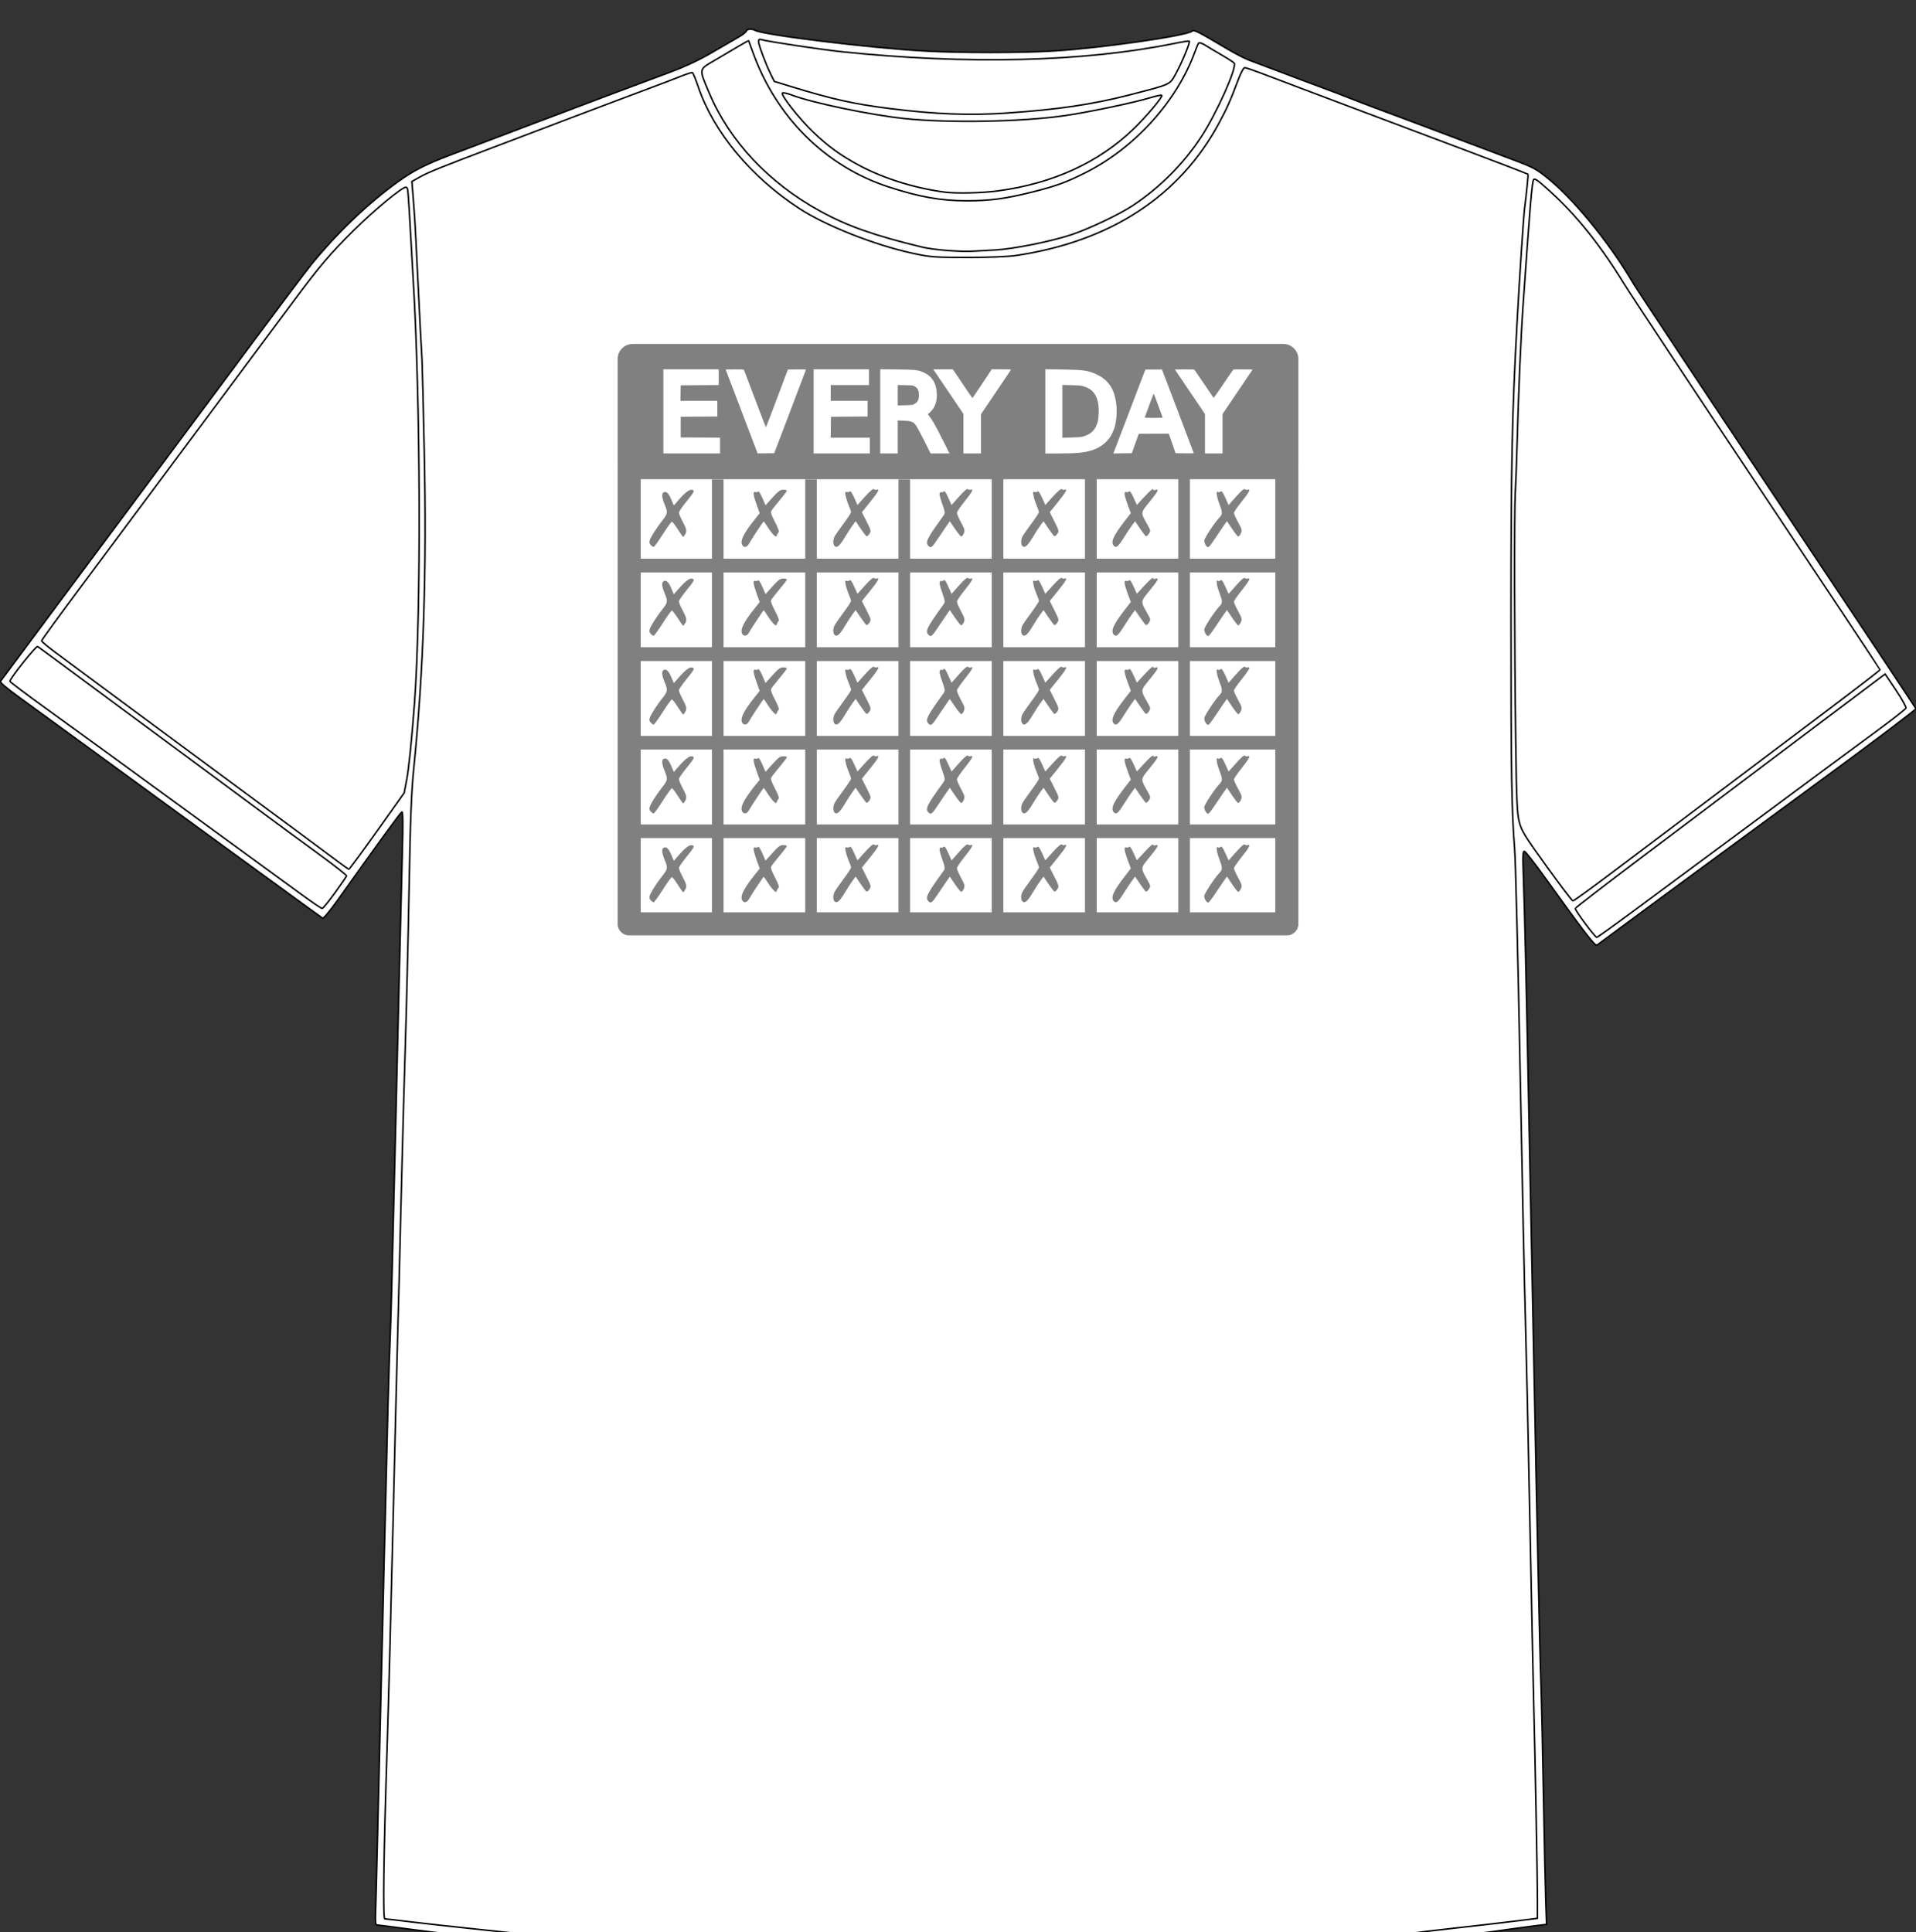 <?xml version="1.0" encoding="UTF-8" standalone="no"?>
<!-- Created with Inkscape (http://www.inkscape.org/) -->

<svg
   xmlns:dc="http://purl.org/dc/elements/1.1/"
   xmlns:cc="http://creativecommons.org/ns#"
   xmlns:rdf="http://www.w3.org/1999/02/22-rdf-syntax-ns#"
   xmlns:svg="http://www.w3.org/2000/svg"
   xmlns="http://www.w3.org/2000/svg"
   xmlns:sodipodi="http://sodipodi.sourceforge.net/DTD/sodipodi-0.dtd"
   xmlns:inkscape="http://www.inkscape.org/namespaces/inkscape"
   width="5037.586"
   height="5080.649"
   viewBox="0 0 5362.913 5408.757"
   version="1.1"
   id="svg8"
   inkscape:version="0.92.2 2405546, 2018-03-11"
   sodipodi:docname="ProgressCalendar3.svg">
  <rect x="0" y="0" width="5362.913" height="5408.757" fill="#333333" stroke="none"/>
  <defs
     id="defs2" />
  <sodipodi:namedview
     id="base"
     pagecolor="#ffffff"
     bordercolor="#666666"
     borderopacity="1.0"
     inkscape:pageopacity="0.0"
     inkscape:pageshadow="2"
     inkscape:zoom="0.22627417"
     inkscape:cx="1700.871"
     inkscape:cy="3687.0064"
     inkscape:document-units="px"
     inkscape:current-layer="layer3"
     showgrid="false"
     inkscape:window-width="1600"
     inkscape:window-height="900"
     inkscape:window-x="0"
     inkscape:window-y="0"
     inkscape:window-maximized="0"
     inkscape:snap-page="false"
     inkscape:snap-grids="true"
     units="px"
     scale-x="1"
     inkscape:pagecheckerboard="true"
     showguides="true"
     inkscape:guide-bbox="true"
     borderlayer="true"
     inkscape:showpageshadow="false"
     inkscape:snap-global="false"
     showborder="false"
     fit-margin-top="0"
     fit-margin-left="0"
     fit-margin-right="0"
     fit-margin-bottom="0" />
  <g
     inkscape:groupmode="layer"
     id="layer3"
     inkscape:label="PROGRESS shirt"
     transform="translate(4924.753,7390.433)">
    <g
       transform="matrix(0.527,0,0,0.527,-3439.526,-4926.015)"
       id="layer1"
       inkscape:label="Layer 1">
      <g
         style="fill:#ffffff"
         transform="matrix(4.993,0,0,4.993,2689.729,-22166.033)"
         id="g2978">
        <path
           style="fill:#ffffff;stroke:#000000;stroke-width:1.609;stroke-opacity:1"
           d="m -237.135,5587.476 c -36.23,-1.154 -49.017,-1.706 -111.434,-4.813 -44.284,-2.204 -108.221,-6.2 -115.035,-7.19 -3.097,-0.45 -23.369,-2.283 -45.049,-4.073 -62.711,-5.178 -118.672,-10.911 -156.865,-16.071 -19.467,-2.63 -36.14,-4.782 -37.051,-4.783 -1.019,-6e-4 -1.472,-4.179 -1.179,-10.861 0.483,-10.99 2.068,-75.629 9.243,-376.879 3.912,-164.266 4.903,-200.97 6.448,-238.918 0.89,-21.85 1.569,-47.747 4.897,-186.63 1.293,-53.978 3.401,-141.943 4.684,-195.478 1.283,-53.535 2.808,-114.98 3.39,-136.542 0.7,-25.983 0.512,-39.006 -0.557,-38.613 -1.457,0.535 -26.091,34.366 -67.508,92.714 -8.605,12.122 -15.873,20.878 -16.837,20.283 -0.933,-0.576 -32.548,-23.531 -70.256,-51.01 -37.708,-27.479 -85.574,-62.353 -106.369,-77.499 -20.795,-15.146 -56.994,-41.551 -80.444,-58.678 -23.449,-17.127 -52.606,-38.346 -64.793,-47.152 -15.017,-10.851 -21.699,-16.597 -20.733,-17.829 1.445,-1.843 63.874,-85.717 113.725,-152.791 15.02,-20.209 43.598,-58.598 63.508,-85.31 19.91,-26.712 60.392,-81.129 89.961,-120.927 29.569,-39.798 57.898,-77.444 62.953,-83.658 27.789,-34.161 60.911,-65.834 92.68,-88.627 16.799,-12.053 29.568,-18.531 56.875,-28.853 19.016,-7.189 36.875,-13.954 89.293,-33.825 51.958,-19.697 104.505,-39.441 144.881,-54.439 14.261,-5.297 29.703,-12.567 41.831,-19.693 10.574,-6.213 23.388,-13.643 28.476,-16.511 5.088,-2.868 9.251,-6.09 9.251,-7.16 0,-1.953 6.071,-2.428 8.93,-0.698 8.249,4.993 121.692,18.884 181.182,22.186 36.65,2.034 103.236,2.01 136.489,-0.05 51.1,-3.165 141.353,-16.12 147.558,-21.18 2.066,-1.685 5.987,0.298 36.658,18.541 8.849,5.263 19.709,10.876 24.133,12.473 4.424,1.597 19.628,7.334 33.786,12.748 14.158,5.414 33.344,12.625 42.635,16.024 9.291,3.399 22.685,8.493 29.764,11.319 7.079,2.826 19.387,7.553 27.351,10.504 20.299,7.521 61.577,23.009 90.097,33.804 13.273,5.024 34.269,12.932 46.657,17.574 31.011,11.618 32.511,12.329 43.44,20.598 28.213,21.347 68.754,70.363 94.11,113.786 3.869,6.627 73.123,110.989 153.898,231.916 80.774,120.927 147.068,220.612 147.319,221.521 0.252,0.909 -40.811,31.968 -91.249,69.02 -50.438,37.052 -97.86,71.891 -105.381,77.419 -7.521,5.528 -24.173,17.764 -37.004,27.191 -12.831,9.426 -29.845,21.942 -37.809,27.812 -49.653,36.6 -66.174,48.805 -67.795,50.085 -1.912,1.51 -13.361,-13.338 -54.48,-70.653 -11.503,-16.035 -21.753,-29.199 -22.776,-29.255 -1.328,-0.072 -1.702,4.623 -1.308,16.391 1.883,56.179 2.886,99.44 6.441,277.933 8.41,422.254 8.501,426.655 11.242,544.605 0.452,19.467 1.166,44.445 1.586,55.506 0.42,11.061 1.48,59.931 2.356,108.599 0.875,48.669 1.985,99.764 2.465,113.545 l 0.874,25.057 -15.724,1.988 c -8.648,1.093 -25.136,3.348 -36.639,5.012 -21.055,3.044 -81.627,9.653 -117.448,12.815 -16.723,1.476 -30.566,2.801 -59.731,5.717 -36.023,3.602 -147.722,9.795 -216.995,12.032 -55.462,1.791 -275.686,1.746 -332.615,-0.068 z"
           id="path2953"
           inkscape:connector-curvature="0" />
        <path
           style="fill:#ffffff;stroke:#000000;stroke-width:1.609;stroke-opacity:1"
           d="m 41.583,5581.119 c 75.744,-1.754 93.007,-2.432 143.994,-5.652 7.079,-0.447 36.401,-2.258 65.159,-4.025 28.759,-1.767 55.908,-3.567 60.333,-4.001 4.424,-0.434 25.058,-2.252 45.853,-4.04 20.795,-1.788 39.618,-3.603 41.831,-4.032 2.212,-0.429 23.208,-2.92 46.657,-5.535 23.449,-2.615 52.59,-5.995 64.757,-7.511 l 22.122,-2.756 v -21.264 c 0,-21.885 -2.426,-149.124 -3.986,-209.067 -0.484,-18.582 -2.322,-106.548 -4.086,-195.478 -1.764,-88.931 -3.913,-185.222 -4.776,-213.981 -0.863,-28.759 -3.373,-147.132 -5.579,-263.051 -2.205,-115.919 -4.811,-221.261 -5.79,-234.092 -3.336,-43.692 -3.905,-79.577 -3.903,-246.158 0,-164.864 1.044,-215.568 6.461,-314.535 2.679,-48.941 6.901,-112.975 8.009,-121.47 1.882,-14.426 4.035,-35.889 3.635,-36.246 -0.492,-0.441 -37.382,-14.624 -64.799,-24.914 -35.95,-13.493 -89.031,-33.47 -129.514,-48.745 -12.831,-4.841 -34.913,-13.172 -49.071,-18.512 -14.158,-5.341 -32.538,-12.297 -40.843,-15.459 -8.306,-3.162 -16.025,-5.749 -17.155,-5.749 -1.13,0 -4.027,5.249 -6.44,11.664 -8.829,23.482 -12.014,30.687 -20.805,47.078 -41.767,77.867 -115.417,126.032 -215.617,141.008 -9.023,1.349 -28.729,2.155 -52.288,2.138 -35.301,-0.024 -39.168,-0.322 -58.309,-4.498 -40.452,-8.825 -91.997,-29.19 -120.051,-47.432 -51.742,-33.645 -91.668,-81.713 -107.832,-129.821 -2.671,-7.949 -5.458,-14.654 -6.194,-14.9 -0.736,-0.245 -6.02,1.428 -11.743,3.718 -5.723,2.29 -19.817,7.677 -31.321,11.97 -11.503,4.293 -31.413,11.772 -44.244,16.62 -12.831,4.848 -31.293,11.817 -41.026,15.486 -9.734,3.669 -26.024,9.86 -36.2,13.757 -10.176,3.897 -31.172,11.873 -46.657,17.724 -54.014,20.409 -70.045,26.877 -78.582,31.701 l -8.596,4.858 1.046,13.07 c 2.068,25.839 2.496,33.083 4.859,82.251 1.318,27.431 2.803,57.115 3.299,65.964 0.496,8.849 1.183,21.157 1.527,27.351 0.344,6.194 1.431,49.634 2.416,96.533 2.756,131.183 -0.659,234.842 -11.185,339.473 -2.497,24.82 -3.63,53.882 -4.954,127.101 -0.944,52.208 -2.742,127.141 -3.996,166.519 -1.254,39.377 -3.366,117.207 -4.694,172.954 -1.328,55.748 -2.811,114.029 -3.295,129.514 -0.484,15.486 -2.684,104.472 -4.887,197.748 -2.204,93.276 -5.053,201.875 -6.332,241.332 -3.889,119.951 -4.851,188.382 -2.649,188.382 1.052,0 13.65,1.443 27.996,3.206 14.346,1.764 43.46,5.001 64.697,7.194 21.237,2.193 44.767,4.705 52.288,5.582 7.521,0.877 28.879,2.721 47.462,4.096 18.582,1.376 37.044,2.848 41.026,3.272 7.184,0.765 101.991,6.397 135.95,8.077 9.734,0.481 20.232,1.185 23.329,1.565 16.238,1.988 139.939,4.964 221.22,5.323 30.086,0.134 84.748,-0.455 121.47,-1.305 z"
           id="path2951"
           inkscape:connector-curvature="0" />
        <path
           style="fill:#ffffff;stroke:#000000;stroke-width:1.609;stroke-opacity:1"
           d="m 637.322,4469.878 c 49.191,-36.46 77.981,-57.775 102.513,-75.894 10.176,-7.516 33.344,-24.69 51.484,-38.164 35.361,-26.266 58.106,-43.083 103.512,-76.533 15.784,-11.628 29.053,-22.064 29.485,-23.19 0.432,-1.126 -4.371,-9.733 -10.673,-19.126 l -11.459,-17.079 -4.35,3.163 c -2.393,1.74 -43.808,32.902 -92.034,69.249 -48.226,36.347 -120.445,90.755 -160.485,120.907 -40.041,30.151 -72.802,55.378 -72.802,56.059 0,2.523 21.023,30.68 22.907,30.68 0.732,0 19.588,-13.532 41.902,-30.072 z"
           id="path2949"
           inkscape:connector-curvature="0" />
        <path
           style="fill:#ffffff;stroke:#000000;stroke-width:1.609;stroke-opacity:1"
           d="m -746.842,4452.654 c 6.595,-9.135 12.156,-17.254 12.358,-18.041 0.201,-0.787 -13.521,-11.544 -30.494,-23.905 -16.973,-12.361 -44.616,-32.682 -61.429,-45.159 -16.813,-12.477 -47.583,-35.256 -68.377,-50.621 -20.795,-15.364 -46.135,-34.088 -56.311,-41.608 -10.176,-7.52 -25.018,-18.485 -32.982,-24.367 -7.964,-5.882 -28.598,-21.169 -45.853,-33.97 -17.255,-12.801 -32.182,-23.77 -33.171,-24.374 -1.673,-1.023 -29.699,34.182 -29.485,37.038 0.05,0.664 17.134,13.515 37.966,28.558 20.831,15.043 48.845,35.348 62.253,45.121 133.272,97.149 194.745,141.968 211.008,153.841 10.619,7.753 20.031,14.096 20.915,14.096 0.885,1e-4 7.005,-7.474 13.601,-16.61 z"
           id="path2947"
           inkscape:connector-curvature="0" />
        <path
           style="fill:#ffffff;stroke:#000000;stroke-width:1.609;stroke-opacity:1"
           d="m 608.575,4433.4 c 20.428,-15.365 68.273,-51.411 106.323,-80.102 38.05,-28.691 94.522,-71.254 125.492,-94.583 30.971,-23.329 56.311,-42.85 56.311,-43.379 0,-0.529 -57.99,-87.841 -128.867,-194.027 -70.876,-106.186 -135.402,-203.67 -143.39,-216.631 -28.868,-46.84 -56.291,-79.791 -90.022,-108.17 -3.097,-2.606 -5.514,-3.642 -6.138,-2.631 -1.789,2.895 -3.74,26.069 -11.246,133.562 -2.398,34.352 -4.991,94.753 -6.492,151.234 -0.482,18.14 -1.31,39.86 -1.839,48.266 -1.185,18.801 -0.927,162.775 0.474,264.39 0.882,63.965 1.46,76.968 3.829,86.075 2.456,9.444 5.942,15.094 29.135,47.222 14.49,20.072 27.008,36.543 27.817,36.602 0.809,0.059 18.185,-12.464 38.613,-27.829 z"
           id="path2945"
           inkscape:connector-curvature="0" />
        <path
           style="fill:#ffffff;stroke:#000000;stroke-width:1.609;stroke-opacity:1"
           d="m -702.083,4386.926 28.884,-40.624 2.607,-13.675 c 2.287,-11.996 5.303,-41.355 8.264,-80.444 7.375,-97.349 6.61,-325.944 -1.526,-456.116 -0.442,-7.079 -1.616,-27.713 -2.607,-45.853 -0.992,-18.14 -2.007,-34.792 -2.257,-37.004 -0.25,-2.212 -0.537,-5.651 -0.638,-7.642 -0.101,-1.991 -1.034,-3.62 -2.073,-3.62 -4.186,0 -33.931,24.645 -55.342,45.853 -25.442,25.201 -36.529,38.246 -64.266,75.617 -10.508,14.158 -33.94,45.652 -52.072,69.986 -18.131,24.334 -43.461,58.362 -56.289,75.617 -29.23,39.319 -61.714,82.933 -116.571,156.513 -23.605,31.662 -42.919,58.21 -42.919,58.997 0,0.787 6.697,6.404 14.882,12.484 48.682,36.158 89.024,66.026 154.05,114.053 96.407,71.205 135.465,100.117 147.212,108.971 5.309,4.002 10.131,7.329 10.715,7.394 0.584,0.065 14.06,-18.163 29.946,-40.506 z"
           id="path2943"
           inkscape:connector-curvature="0" />
        <path
           style="fill:#ffffff;stroke:#000000;stroke-width:1.609;stroke-opacity:1"
           d="m -44.354,3768.794 c 19.444,-1.077 60.155,-9.279 81.11,-16.341 19.117,-6.442 50.752,-21.504 65.159,-31.024 28.623,-18.912 54.32,-44.755 72.965,-73.379 16.259,-24.961 37.825,-73.185 34.869,-77.968 -0.552,-0.892 -6.216,-4.612 -12.587,-8.266 -6.371,-3.654 -14.38,-8.435 -17.798,-10.624 -3.417,-2.189 -6.737,-3.374 -7.376,-2.632 -0.64,0.742 -2.476,4.968 -4.08,9.393 -19.122,52.734 -64.107,102.367 -116.672,128.727 -20.676,10.368 -31.372,14.225 -57.463,20.716 -27.758,6.907 -43.963,9.034 -68.688,9.019 -27.456,-0.017 -50.046,-4.029 -83.004,-14.741 -67.213,-21.846 -120.124,-74.63 -144.873,-144.526 -2.037,-5.752 -3.836,-10.656 -3.999,-10.899 -0.163,-0.243 -4.924,2.319 -10.58,5.692 -5.657,3.373 -17.011,10.088 -25.233,14.921 -17.598,10.345 -17.266,8.395 -5.976,35.143 21.564,51.089 63.262,95.458 117.88,125.433 28.906,15.863 57.64,26.013 108.176,38.211 12.547,3.028 39.406,5.193 54.702,4.409 4.867,-0.25 15.427,-0.818 23.467,-1.264 z"
           id="path2941"
           inkscape:connector-curvature="0" />
        <path
           style="fill:#ffffff;stroke:#000000;stroke-width:1.609;stroke-opacity:1"
           d="m -42.182,3705.983 c 58.474,-7.712 107.433,-29.991 144.685,-65.838 13.602,-13.089 31.594,-34.459 30.193,-35.861 -0.521,-0.522 -5.85,0.55 -11.842,2.38 -18.194,5.559 -68.844,16.106 -93.751,19.521 -46.468,6.371 -121.946,7.609 -168.128,2.757 -36.275,-3.811 -98.022,-16.691 -119.94,-25.019 -4.761,-1.809 -9.201,-2.744 -9.867,-2.079 -2.009,2.009 18.175,27.644 32.612,41.42 16.459,15.705 29.595,25.188 49.732,35.901 25.836,13.745 59.231,24.075 90.901,28.118 11.936,1.524 38.76,0.894 55.403,-1.301 z"
           id="path2939"
           inkscape:connector-curvature="0" />
        <path
           style="fill:#ffffff;stroke:#000000;stroke-width:1.609;stroke-opacity:1"
           d="m -32.426,3623.106 c 54.165,-3.676 91.583,-9.184 130.319,-19.181 45.802,-11.821 43.123,-10.566 50.157,-23.483 6.499,-11.935 15.006,-32.675 13.869,-33.812 -0.375,-0.375 -7.875,0.783 -16.667,2.574 -95.671,19.482 -219.438,22.551 -352.345,8.738 -22.145,-2.302 -79.82,-10.99 -86.373,-13.012 -1.968,-0.607 -2.814,0.011 -2.81,2.055 0.01,3.521 7.67,24.059 12.97,34.763 l 3.816,7.706 17.748,5.444 c 44.301,13.588 66.356,18.491 105.432,23.438 47.37,5.997 84.663,7.433 123.883,4.771 z"
           id="path2888"
           inkscape:connector-curvature="0" />
      </g>
    </g>
    <path
       inkscape:connector-curvature="0"
       id="rect9292-2-8"
       d="m -3153.635,-6427.632 c -23.473,0 -42.378,18.905 -42.378,42.378 v 292.548 c 0,23.473 18.905,42.338 42.378,42.338 h 1820.716 c 23.473,0 42.338,-18.865 42.338,-42.338 v -292.548 c 0,-23.473 -18.865,-42.378 -42.338,-42.378 z m 1154.686,70.748 48.161,0.7 c 59.51,0.889 71.713,2.67 96.008,14.047 35.351,16.558 52.106,44.722 55.439,93.213 1.022,14.755 -0.889,36.441 -4.445,50.562 -1.363,5.425 -5.123,15.26 -8.341,21.838 -10.537,21.539 -30.643,38.222 -55.874,46.39 -21.42,6.934 -43.133,9.011 -94.63,9.011 h -36.317 v -117.885 z m -462.097,0 47.533,0.587 c 52.958,0.643 59.055,1.381 75.585,9.129 23.443,10.985 35.55,32.494 35.414,62.916 0,20.396 -6.548,36.53 -19.242,48.004 l -6.137,5.509 3.344,4.093 c 8.677,10.571 17.217,25.477 36.553,63.86 l 20.933,41.591 h -26.442 -26.48 l -18.258,-36.358 c -10.037,-19.999 -20.589,-39.348 -23.45,-42.966 -7.604,-9.621 -12.804,-11.527 -33.486,-12.316 l -16.761,-0.625 v 46.115 46.155 h -24.553 -24.553 v -117.846 z m 312.26,0.189 h 27.19 c 14.946,0 26.987,0.435 26.756,0.984 -0.227,0.549 -19.272,28.889 -42.298,62.955 l -41.865,61.934 v 54.771 54.811 h -24.553 -24.552 v -55.284 -55.282 l -25.341,-37.577 c -13.945,-20.657 -32.98,-48.727 -42.259,-62.405 l -16.88,-24.868 h 27.464 27.426 l 27.07,40.253 c 14.889,22.141 27.354,40.222 27.701,40.213 0.341,-0.011 12.668,-18.112 27.385,-40.253 z m -919.152,0 h 77.436 77.434 v 22.035 21.995 l -53.197,0.322 -53.198,0.359 -0.36,21.721 -0.322,21.719 h 51.624 51.662 v 21.995 22.035 l -51.308,0.322 -51.31,0.322 v 28.959 28.961 l 55.087,0.322 55.085,0.359 v 21.995 22.035 h -79.323 -79.325 v -117.689 z m 420.544,0 h 77.436 77.434 v 22.035 22.035 h -53.513 -53.511 v 22.033 22.035 h 51.622 51.624 v 22.035 21.995 l -51.308,0.322 -51.31,0.36 -0.359,29.273 -0.322,29.275 h 54.771 54.811 v 22.035 22.035 h -78.694 -78.694 v -117.728 z m -221.094,0.284 c 15.852,-0.208 25.399,0.208 25.892,0.946 0.435,0.7 14.34,37.265 30.887,81.251 16.545,43.984 30.384,79.932 30.77,79.915 0.397,-0.015 14.376,-36.421 31.084,-80.899 l 30.376,-80.857 25.339,-0.359 c 13.937,-0.189 25.326,0.189 25.301,0.625 0,0.53 -20.036,53.395 -44.463,117.452 l -44.423,116.468 -23.214,0.322 -23.216,0.322 -44.738,-117.412 -44.738,-117.412 z m 1258.878,0 c 20.262,-0.265 27.036,0.011 28.212,1.268 0.852,0.889 12.976,18.61 26.953,39.386 13.977,20.774 25.882,38.237 26.442,38.835 0.568,0.606 12.953,-16.831 27.581,-38.756 14.628,-21.927 27.316,-40.12 28.174,-40.45 0.852,-0.322 13.265,-0.473 27.583,-0.284 l 26.047,0.322 -42.141,62.325 -42.102,62.327 v 55.085 55.087 h -24.552 -24.553 v -55.047 -55.085 l -42.102,-62.327 -42.141,-62.325 z m -109.188,0.359 h 23.293 23.253 l 44.384,116.468 c 24.413,64.057 44.418,116.918 44.423,117.452 0.01,0.53 -11.4,0.776 -25.339,0.587 l -25.341,-0.322 -9.6,-27.387 -9.6,-27.384 -42.024,0.322 -42.022,0.284 -9.68,27.07 -9.68,27.07 -25.892,0.359 -25.852,0.36 44.857,-117.412 z m -232.308,43.123 v 73.973 73.935 l 24.868,-0.587 c 17.866,-0.416 26.997,-1.211 32.422,-2.716 23.098,-6.436 35.573,-18.943 41.551,-41.668 3.037,-11.538 3.83,-36.863 1.533,-49.735 -4.892,-27.485 -15.767,-40.979 -39.308,-48.712 -9.18,-3.016 -12.333,-3.365 -35.569,-3.896 z m -460.834,0.189 v 28.565 28.565 l 20.46,-0.511 c 16.772,-0.397 21.255,-0.908 24.868,-2.793 10.457,-5.49 13.85,-11.748 13.85,-25.498 0,-12.823 -2.988,-19.289 -11.137,-24.081 -5.652,-3.323 -6.606,-3.448 -26.953,-3.855 z m 716.396,24.12 c -0.473,-0.011 -19.785,51.579 -24.868,66.417 -0.416,1.23 5.098,1.571 24.907,1.571 19.819,0 25.339,-0.341 24.907,-1.571 -7.35,-20.85 -24.468,-66.407 -24.947,-66.417 z"
       style="opacity:1;fill:#808080;fill-opacity:1;fill-rule:evenodd;stroke:none;stroke-width:151.7;stroke-linecap:square;stroke-linejoin:miter;stroke-miterlimit:4;stroke-dasharray:none;stroke-opacity:1;paint-order:markers stroke fill" />
    <rect
       ry="0"
       x="-3163.761"
       y="-6081.214"
       sodipodi:stroke-cmyk="(0.0000000 0.0000000 0.0000000 0.50000000)"
       width="1840.928"
       height="1276.844"
       style="fill:none;fill-opacity:0.992;stroke:#808080;stroke-width:64.507;stroke-linejoin:round;stroke-miterlimit:4;stroke-dasharray:none;stroke-opacity:1"
       id="rect10903" />
    <g
       style="stroke:#808080"
       transform="matrix(18.924,0,0,19.114,27707.802,-85742.686)"
       id="g8519">
      <path
         inkscape:connector-curvature="0"
         id="path10911"
         style="fill:#666666;stroke:#808080;stroke-width:1.714;stroke-opacity:1"
         d="M -1618.238,4169.396 V 4233.74"
         sodipodi:stroke-cmyk="(0.0000000 0.0000000 0.0000000 0.50000000)" />
      <path
         inkscape:connector-curvature="0"
         id="path10913"
         style="fill:#666666;stroke:#808080;stroke-width:1.714;stroke-opacity:1"
         d="M -1604.443,4169.396 V 4233.74"
         sodipodi:stroke-cmyk="(0.0000000 0.0000000 0.0000000 0.50000000)" />
      <path
         inkscape:connector-curvature="0"
         id="path10915"
         style="fill:#666666;fill-opacity:1;stroke:#808080;stroke-width:1.714;stroke-opacity:1"
         d="M -1590.648,4169.396 V 4233.74"
         sodipodi:stroke-cmyk="(0.0000000 0.0000000 0.0000000 0.50000000)" />
      <path
         sodipodi:stroke-cmyk="(0.0000000 0.0000000 0.0000000 0.50000000)"
         d="m -1576.853,4169.023 v 64.344"
         style="fill:#666666;fill-opacity:1;stroke:#808080;stroke-width:1.714;stroke-opacity:1"
         id="path10927"
         inkscape:connector-curvature="0" />
      <path
         inkscape:connector-curvature="0"
         id="path10929"
         style="fill:#666666;fill-opacity:1;stroke:#808080;stroke-width:1.736;stroke-opacity:1"
         d="m -1563.058,4167.715 v 66.032"
         sodipodi:stroke-cmyk="(0.0000000 0.0000000 0.0000000 0.50000000)" />
      <path
         sodipodi:stroke-cmyk="(0.0000000 0.0000000 0.0000000 0.50000000)"
         d="m -1549.263,4168.279 v 64.777"
         style="fill:#666666;fill-opacity:1;stroke:#808080;stroke-width:1.72;stroke-opacity:1"
         id="path10931"
         inkscape:connector-curvature="0" />
    </g>
    <g
       style="stroke:#808080"
       transform="matrix(18.924,0,0,18.924,27707.802,-84939.011)"
       id="g8525">
      <path
         inkscape:connector-curvature="0"
         id="path10905"
         style="fill:#666666;stroke:#808080;stroke-width:2.034;stroke-opacity:1"
         d="m -1630.955,4181.548 h 95.692"
         sodipodi:stroke-cmyk="(0.0000000 0.0000000 0.0000000 0.50000000)" />
      <path
         inkscape:connector-curvature="0"
         id="path10907"
         style="fill:#666666;stroke:#808080;stroke-width:2.014;stroke-opacity:1"
         d="m -1631.918,4207.752 h 96.78"
         sodipodi:stroke-cmyk="(0.0000000 0.0000000 0.0000000 0.50000000)" />
      <path
         inkscape:connector-curvature="0"
         id="path10909"
         style="fill:#666666;stroke:#808080;stroke-width:2.045;stroke-opacity:1"
         d="m -1630.955,4194.65 h 96.739"
         sodipodi:stroke-cmyk="(0.0000000 0.0000000 0.0000000 0.50000000)" />
      <path
         sodipodi:stroke-cmyk="(0.0000000 0.0000000 0.0000000 0.50000000)"
         d="m -1631.918,4220.854 h 96.78"
         style="fill:#666666;stroke:#808080;stroke-width:2.014;stroke-opacity:1"
         id="path7491"
         inkscape:connector-curvature="0" />
    </g>
    <g
       id="g42681"
       style="fill:#808080">
      <path
         transform="matrix(1.065,0,0,1.065,-4924.753,-7390.433)"
         inkscape:connector-curvature="0"
         id="path42642"
         d="m 1709.18,1431.063 c -4.401,-5.302 -3.328,-10.123 5.657,-25.412 6.098,-10.377 17.248,-26.599 24.777,-36.049 15.671,-19.668 16.104,-22.365 7.061,-44.01 -8.767,-20.982 -8.396,-31.813 1.114,-32.53 5.114,-0.385 10.351,5.524 15.426,17.407 l 7.683,17.991 18.095,-20.557 c 9.952,-11.307 21.904,-20.557 26.559,-20.557 12.207,0 10.777,3.871 -11.424,30.936 -10.938,13.334 -19.887,26.448 -19.887,29.142 0,2.693 4.979,14.261 11.064,25.705 8.613,16.198 10.047,22.708 6.474,29.384 -2.525,4.717 -5.332,8.576 -6.238,8.576 -0.907,0 -7.3,-8.946 -14.208,-19.88 -6.908,-10.934 -13.899,-19.883 -15.536,-19.887 -1.637,0 -12.425,14.908 -23.973,33.138 -11.548,18.23 -22.395,33.146 -24.104,33.146 -1.709,0 -5.551,-2.945 -8.538,-6.543 z"
         style="display:inline;opacity:1;fill:#808080;fill-opacity:1;fill-rule:evenodd;stroke:none;stroke-width:88.388;stroke-linecap:square;stroke-linejoin:round;stroke-miterlimit:4;stroke-dasharray:none;stroke-opacity:1;paint-order:markers stroke fill" />
      <path
         transform="matrix(1.065,0,0,1.065,-4924.753,-7390.433)"
         inkscape:connector-curvature="0"
         id="path42646"
         d="m 1952.809,1435.188 c -10.237,-10.237 -0.813,-30.981 33.236,-73.154 l 10.565,-13.085 -8.029,-22.257 c -9.073,-25.152 -10.272,-35.914 -3.722,-33.401 2.369,0.909 5.639,0.321 7.267,-1.307 1.863,-1.863 6.078,4.266 11.375,16.544 l 8.415,19.504 18.472,-20.466 c 15.119,-16.752 20.213,-20.466 28.068,-20.466 5.278,0 9.596,1.183 9.596,2.63 0,1.446 -8.565,12.813 -19.034,25.26 -10.469,12.447 -20.319,25.012 -21.89,27.922 -2.092,3.876 0.54,11.741 9.837,29.393 6.981,13.256 11.456,24.937 9.943,25.958 -1.512,1.021 -3.731,4.509 -4.931,7.751 -2.095,5.661 -2.424,5.674 -8.33,0.329 -3.382,-3.061 -10.53,-12.393 -15.886,-20.738 -5.355,-8.345 -10.123,-15.173 -10.595,-15.173 -1.146,0 -34.093,49.757 -38.556,58.226 -4.378,8.309 -11.204,11.13 -15.804,6.53 z"
         style="display:inline;opacity:1;fill:#808080;fill-opacity:1;fill-rule:evenodd;stroke:none;stroke-width:62.5;stroke-linecap:square;stroke-linejoin:round;stroke-miterlimit:4;stroke-dasharray:none;stroke-opacity:1;paint-order:markers stroke fill" />
      <path
         transform="matrix(1.065,0,0,1.065,-4924.753,-7390.433)"
         inkscape:connector-curvature="0"
         id="path42648"
         d="m 2193.532,1435.286 c -4.591,-4.591 -4.623,-16.421 -0.069,-25.215 1.944,-3.754 12.491,-18.941 23.438,-33.748 10.946,-14.807 19.902,-28.401 19.902,-30.21 0,-1.808 -2.738,-9.676 -6.085,-17.483 -3.347,-7.807 -7.061,-19.401 -8.255,-25.763 -1.801,-9.598 -1.361,-11.258 2.579,-9.746 2.612,1.002 6.185,0.386 7.94,-1.369 2.172,-2.172 5.964,2.987 11.87,16.148 l 8.679,19.339 20.193,-22.346 c 13.235,-14.646 21.252,-21.287 23.267,-19.273 1.69,1.69 5.011,2.329 7.38,1.421 8.865,-3.402 3.674,6.225 -17.414,32.293 l -21.721,26.851 12.397,24.656 c 11.895,23.657 12.191,24.97 7.316,32.409 -2.794,4.264 -6.34,6.975 -7.879,6.024 -1.539,-0.951 -8.54,-10.185 -15.559,-20.52 l -12.76,-18.79 -7.77,10.39 c -4.274,5.715 -13.482,19.936 -20.464,31.602 -13.653,22.815 -21.08,29.236 -26.987,23.329 z"
         style="display:inline;opacity:1;fill:#808080;fill-opacity:1;fill-rule:evenodd;stroke:none;stroke-width:62.5;stroke-linecap:square;stroke-linejoin:round;stroke-miterlimit:4;stroke-dasharray:none;stroke-opacity:1;paint-order:markers stroke fill" />
      <path
         transform="matrix(1.065,0,0,1.065,-4924.753,-7390.433)"
         inkscape:connector-curvature="0"
         id="path42650"
         d="m 2440.592,1435.471 c -9.786,-9.786 -5.524,-18.571 38.839,-80.064 4.93,-6.834 4.746,-8.525 -3.508,-32.236 -6.496,-18.661 -7.809,-25.925 -5.165,-28.569 1.95,-1.95 3.546,-2.389 3.546,-0.975 0,1.414 2.05,0.869 4.554,-1.21 3.813,-3.164 5.976,-0.622 13.283,15.607 l 8.729,19.387 19.949,-22.446 c 13.133,-14.777 21.003,-21.391 23.035,-19.359 1.698,1.698 5.025,2.343 7.393,1.434 8.773,-3.366 3.771,6.238 -16.006,30.732 -11.172,13.837 -20.281,27.479 -20.241,30.315 0.039,2.836 4.956,14.223 10.927,25.304 9.791,18.171 10.475,21.007 6.976,28.912 -2.134,4.82 -5.268,8.302 -6.964,7.736 -1.696,-0.566 -9.069,-9.774 -16.384,-20.463 l -13.3,-19.435 -9.455,13.426 c -5.2,7.385 -15.413,22.472 -22.694,33.527 -14.232,21.609 -17.627,24.262 -23.512,18.376 z"
         style="display:inline;opacity:1;fill:#808080;fill-opacity:1;fill-rule:evenodd;stroke:none;stroke-width:62.5;stroke-linecap:square;stroke-linejoin:round;stroke-miterlimit:4;stroke-dasharray:none;stroke-opacity:1;paint-order:markers stroke fill" />
      <path
         transform="matrix(1.065,0,0,1.065,-4924.753,-7390.433)"
         inkscape:connector-curvature="0"
         id="path42652"
         d="m 2687.282,1435.286 c -4.591,-4.591 -4.623,-16.421 -0.069,-25.215 1.944,-3.754 12.491,-18.941 23.438,-33.748 10.946,-14.807 19.902,-28.401 19.902,-30.21 0,-1.808 -2.738,-9.676 -6.085,-17.483 -3.347,-7.807 -7.061,-19.401 -8.255,-25.763 -1.801,-9.598 -1.361,-11.258 2.579,-9.746 2.612,1.002 6.185,0.386 7.94,-1.369 2.172,-2.172 5.964,2.987 11.87,16.148 l 8.679,19.339 20.193,-22.346 c 13.235,-14.646 21.252,-21.287 23.267,-19.273 1.69,1.69 5.011,2.329 7.38,1.421 8.865,-3.402 3.674,6.225 -17.414,32.293 l -21.721,26.851 12.397,24.656 c 11.895,23.657 12.191,24.97 7.316,32.409 -2.794,4.264 -6.34,6.975 -7.879,6.024 -1.539,-0.951 -8.54,-10.185 -15.559,-20.52 l -12.76,-18.79 -7.77,10.39 c -4.274,5.715 -13.482,19.936 -20.464,31.602 -13.653,22.815 -21.08,29.236 -26.987,23.329 z"
         style="display:inline;opacity:1;fill:#808080;fill-opacity:1;fill-rule:evenodd;stroke:none;stroke-width:62.5;stroke-linecap:square;stroke-linejoin:round;stroke-miterlimit:4;stroke-dasharray:none;stroke-opacity:1;paint-order:markers stroke fill" />
      <path
         transform="matrix(1.065,0,0,1.065,-4924.753,-7390.433)"
         inkscape:connector-curvature="0"
         id="path42654"
         d="m 2927.809,1435.188 c -9.77,-9.771 -2.302,-26.7 30.254,-68.576 l 13.903,-17.883 -8.206,-22.139 c -9.227,-24.893 -10.508,-35.834 -3.9,-33.298 2.369,0.909 5.743,0.217 7.498,-1.539 2.172,-2.172 5.956,2.969 11.844,16.089 l 8.652,19.28 21.2,-22.876 c 11.66,-12.582 21.267,-21.023 21.35,-18.759 0.097,2.677 2.335,3.423 6.4,2.133 10.602,-3.365 7.162,3.59 -15.462,31.268 -24.466,29.93 -24.242,27.13 -4.926,61.54 7.885,14.046 8.017,15.027 3.036,22.629 -2.864,4.37 -6.466,7.168 -8.005,6.217 -1.539,-0.951 -8.54,-10.185 -15.559,-20.52 l -12.76,-18.79 -7.737,10.39 c -4.256,5.715 -14.043,20.461 -21.751,32.77 -14.633,23.369 -19.968,27.926 -25.83,22.063 z"
         style="display:inline;opacity:1;fill:#808080;fill-opacity:1;fill-rule:evenodd;stroke:none;stroke-width:62.5;stroke-linecap:square;stroke-linejoin:round;stroke-miterlimit:4;stroke-dasharray:none;stroke-opacity:1;paint-order:markers stroke fill" />
      <path
         transform="matrix(1.065,0,0,1.065,-4924.753,-7390.433)"
         inkscape:connector-curvature="0"
         id="path42656"
         d="m 3168.81,1432.983 c -2.135,-3.419 -3.882,-8.797 -3.882,-11.952 0,-6.034 26.481,-46.519 39.341,-60.145 9.419,-9.98 9.387,-12.914 -0.43,-38.995 -6.941,-18.441 -8.287,-34.377 -2.406,-28.496 1.09,1.09 3.81,0.466 6.043,-1.387 3.161,-2.623 5.995,0.926 12.789,16.017 l 8.729,19.387 19.861,-22.347 c 14.654,-16.489 20.874,-21.507 23.723,-19.142 2.124,1.763 4.694,2.373 5.71,1.357 1.017,-1.016 3.325,-0.936 5.129,0.179 1.927,1.191 -5.727,13.163 -18.542,29.005 -12.003,14.837 -21.823,29.066 -21.823,31.619 0,2.553 4.975,13.694 11.056,24.757 10.127,18.423 10.719,20.876 7.047,29.171 -2.205,4.981 -5.408,8.59 -7.119,8.02 -1.71,-0.57 -9.024,-9.863 -16.252,-20.652 l -13.141,-19.615 -9.588,13.615 c -5.273,7.488 -15.546,22.66 -22.827,33.716 -7.282,11.056 -14.656,20.551 -16.389,21.102 -1.732,0.55 -4.896,-1.796 -7.031,-5.215 z"
         style="display:inline;opacity:1;fill:#808080;fill-opacity:1;fill-rule:evenodd;stroke:none;stroke-width:62.5;stroke-linecap:square;stroke-linejoin:round;stroke-miterlimit:4;stroke-dasharray:none;stroke-opacity:1;paint-order:markers stroke fill" />
    </g>
    <g
       id="g42697"
       transform="translate(0,248.679)"
       style="fill:#808080">
      <path
         style="display:inline;opacity:1;fill:#808080;fill-opacity:1;fill-rule:evenodd;stroke:none;stroke-width:88.388;stroke-linecap:square;stroke-linejoin:round;stroke-miterlimit:4;stroke-dasharray:none;stroke-opacity:1;paint-order:markers stroke fill"
         d="m 1709.18,1431.063 c -4.401,-5.302 -3.328,-10.123 5.657,-25.412 6.098,-10.377 17.248,-26.599 24.777,-36.049 15.671,-19.668 16.104,-22.365 7.061,-44.01 -8.767,-20.982 -8.396,-31.813 1.114,-32.53 5.114,-0.385 10.351,5.524 15.426,17.407 l 7.683,17.991 18.095,-20.557 c 9.952,-11.307 21.904,-20.557 26.559,-20.557 12.207,0 10.777,3.871 -11.424,30.936 -10.938,13.334 -19.887,26.448 -19.887,29.142 0,2.693 4.979,14.261 11.064,25.705 8.613,16.198 10.047,22.708 6.474,29.384 -2.525,4.717 -5.332,8.576 -6.238,8.576 -0.907,0 -7.3,-8.946 -14.208,-19.88 -6.908,-10.934 -13.899,-19.883 -15.536,-19.887 -1.637,0 -12.425,14.908 -23.973,33.138 -11.548,18.23 -22.395,33.146 -24.104,33.146 -1.709,0 -5.551,-2.945 -8.538,-6.543 z"
         id="path42683"
         inkscape:connector-curvature="0"
         transform="matrix(1.065,0,0,1.065,-4924.753,-7390.433)" />
      <path
         style="display:inline;opacity:1;fill:#808080;fill-opacity:1;fill-rule:evenodd;stroke:none;stroke-width:62.5;stroke-linecap:square;stroke-linejoin:round;stroke-miterlimit:4;stroke-dasharray:none;stroke-opacity:1;paint-order:markers stroke fill"
         d="m 1952.809,1435.188 c -10.237,-10.237 -0.813,-30.981 33.236,-73.154 l 10.565,-13.085 -8.029,-22.257 c -9.073,-25.152 -10.272,-35.914 -3.722,-33.401 2.369,0.909 5.639,0.321 7.267,-1.307 1.863,-1.863 6.078,4.266 11.375,16.544 l 8.415,19.504 18.472,-20.466 c 15.119,-16.752 20.213,-20.466 28.068,-20.466 5.278,0 9.596,1.183 9.596,2.63 0,1.446 -8.565,12.813 -19.034,25.26 -10.469,12.447 -20.319,25.012 -21.89,27.922 -2.092,3.876 0.54,11.741 9.837,29.393 6.981,13.256 11.456,24.937 9.943,25.958 -1.512,1.021 -3.731,4.509 -4.931,7.751 -2.095,5.661 -2.424,5.674 -8.33,0.329 -3.382,-3.061 -10.53,-12.393 -15.886,-20.738 -5.355,-8.345 -10.123,-15.173 -10.595,-15.173 -1.146,0 -34.093,49.757 -38.556,58.226 -4.378,8.309 -11.204,11.13 -15.804,6.53 z"
         id="path42685"
         inkscape:connector-curvature="0"
         transform="matrix(1.065,0,0,1.065,-4924.753,-7390.433)" />
      <path
         style="display:inline;opacity:1;fill:#808080;fill-opacity:1;fill-rule:evenodd;stroke:none;stroke-width:62.5;stroke-linecap:square;stroke-linejoin:round;stroke-miterlimit:4;stroke-dasharray:none;stroke-opacity:1;paint-order:markers stroke fill"
         d="m 2193.532,1435.286 c -4.591,-4.591 -4.623,-16.421 -0.069,-25.215 1.944,-3.754 12.491,-18.941 23.438,-33.748 10.946,-14.807 19.902,-28.401 19.902,-30.21 0,-1.808 -2.738,-9.676 -6.085,-17.483 -3.347,-7.807 -7.061,-19.401 -8.255,-25.763 -1.801,-9.598 -1.361,-11.258 2.579,-9.746 2.612,1.002 6.185,0.386 7.94,-1.369 2.172,-2.172 5.964,2.987 11.87,16.148 l 8.679,19.339 20.193,-22.346 c 13.235,-14.646 21.252,-21.287 23.267,-19.273 1.69,1.69 5.011,2.329 7.38,1.421 8.865,-3.402 3.674,6.225 -17.414,32.293 l -21.721,26.851 12.397,24.656 c 11.895,23.657 12.191,24.97 7.316,32.409 -2.794,4.264 -6.34,6.975 -7.879,6.024 -1.539,-0.951 -8.54,-10.185 -15.559,-20.52 l -12.76,-18.79 -7.77,10.39 c -4.274,5.715 -13.482,19.936 -20.464,31.602 -13.653,22.815 -21.08,29.236 -26.987,23.329 z"
         id="path42687"
         inkscape:connector-curvature="0"
         transform="matrix(1.065,0,0,1.065,-4924.753,-7390.433)" />
      <path
         style="display:inline;opacity:1;fill:#808080;fill-opacity:1;fill-rule:evenodd;stroke:none;stroke-width:62.5;stroke-linecap:square;stroke-linejoin:round;stroke-miterlimit:4;stroke-dasharray:none;stroke-opacity:1;paint-order:markers stroke fill"
         d="m 2440.592,1435.471 c -9.786,-9.786 -5.524,-18.571 38.839,-80.064 4.93,-6.834 4.746,-8.525 -3.508,-32.236 -6.496,-18.661 -7.809,-25.925 -5.165,-28.569 1.95,-1.95 3.546,-2.389 3.546,-0.975 0,1.414 2.05,0.869 4.554,-1.21 3.813,-3.164 5.976,-0.622 13.283,15.607 l 8.729,19.387 19.949,-22.446 c 13.133,-14.777 21.003,-21.391 23.035,-19.359 1.698,1.698 5.025,2.343 7.393,1.434 8.773,-3.366 3.771,6.238 -16.006,30.732 -11.172,13.837 -20.281,27.479 -20.241,30.315 0.039,2.836 4.956,14.223 10.927,25.304 9.791,18.171 10.475,21.007 6.976,28.912 -2.134,4.82 -5.268,8.302 -6.964,7.736 -1.696,-0.566 -9.069,-9.774 -16.384,-20.463 l -13.3,-19.435 -9.455,13.426 c -5.2,7.385 -15.413,22.472 -22.694,33.527 -14.232,21.609 -17.627,24.262 -23.512,18.376 z"
         id="path42689"
         inkscape:connector-curvature="0"
         transform="matrix(1.065,0,0,1.065,-4924.753,-7390.433)" />
      <path
         style="display:inline;opacity:1;fill:#808080;fill-opacity:1;fill-rule:evenodd;stroke:none;stroke-width:62.5;stroke-linecap:square;stroke-linejoin:round;stroke-miterlimit:4;stroke-dasharray:none;stroke-opacity:1;paint-order:markers stroke fill"
         d="m 2687.282,1435.286 c -4.591,-4.591 -4.623,-16.421 -0.069,-25.215 1.944,-3.754 12.491,-18.941 23.438,-33.748 10.946,-14.807 19.902,-28.401 19.902,-30.21 0,-1.808 -2.738,-9.676 -6.085,-17.483 -3.347,-7.807 -7.061,-19.401 -8.255,-25.763 -1.801,-9.598 -1.361,-11.258 2.579,-9.746 2.612,1.002 6.185,0.386 7.94,-1.369 2.172,-2.172 5.964,2.987 11.87,16.148 l 8.679,19.339 20.193,-22.346 c 13.235,-14.646 21.252,-21.287 23.267,-19.273 1.69,1.69 5.011,2.329 7.38,1.421 8.865,-3.402 3.674,6.225 -17.414,32.293 l -21.721,26.851 12.397,24.656 c 11.895,23.657 12.191,24.97 7.316,32.409 -2.794,4.264 -6.34,6.975 -7.879,6.024 -1.539,-0.951 -8.54,-10.185 -15.559,-20.52 l -12.76,-18.79 -7.77,10.39 c -4.274,5.715 -13.482,19.936 -20.464,31.602 -13.653,22.815 -21.08,29.236 -26.987,23.329 z"
         id="path42691"
         inkscape:connector-curvature="0"
         transform="matrix(1.065,0,0,1.065,-4924.753,-7390.433)" />
      <path
         style="display:inline;opacity:1;fill:#808080;fill-opacity:1;fill-rule:evenodd;stroke:none;stroke-width:62.5;stroke-linecap:square;stroke-linejoin:round;stroke-miterlimit:4;stroke-dasharray:none;stroke-opacity:1;paint-order:markers stroke fill"
         d="m 2927.809,1435.188 c -9.77,-9.771 -2.302,-26.7 30.254,-68.576 l 13.903,-17.883 -8.206,-22.139 c -9.227,-24.893 -10.508,-35.834 -3.9,-33.298 2.369,0.909 5.743,0.217 7.498,-1.539 2.172,-2.172 5.956,2.969 11.844,16.089 l 8.652,19.28 21.2,-22.876 c 11.66,-12.582 21.267,-21.023 21.35,-18.759 0.097,2.677 2.335,3.423 6.4,2.133 10.602,-3.365 7.162,3.59 -15.462,31.268 -24.466,29.93 -24.242,27.13 -4.926,61.54 7.885,14.046 8.017,15.027 3.036,22.629 -2.864,4.37 -6.466,7.168 -8.005,6.217 -1.539,-0.951 -8.54,-10.185 -15.559,-20.52 l -12.76,-18.79 -7.737,10.39 c -4.256,5.715 -14.043,20.461 -21.751,32.77 -14.633,23.369 -19.968,27.926 -25.83,22.063 z"
         id="path42693"
         inkscape:connector-curvature="0"
         transform="matrix(1.065,0,0,1.065,-4924.753,-7390.433)" />
      <path
         style="display:inline;opacity:1;fill:#808080;fill-opacity:1;fill-rule:evenodd;stroke:none;stroke-width:62.5;stroke-linecap:square;stroke-linejoin:round;stroke-miterlimit:4;stroke-dasharray:none;stroke-opacity:1;paint-order:markers stroke fill"
         d="m 3168.81,1432.983 c -2.135,-3.419 -3.882,-8.797 -3.882,-11.952 0,-6.034 26.481,-46.519 39.341,-60.145 9.419,-9.98 9.387,-12.914 -0.43,-38.995 -6.941,-18.441 -8.287,-34.377 -2.406,-28.496 1.09,1.09 3.81,0.466 6.043,-1.387 3.161,-2.623 5.995,0.926 12.789,16.017 l 8.729,19.387 19.861,-22.347 c 14.654,-16.489 20.874,-21.507 23.723,-19.142 2.124,1.763 4.694,2.373 5.71,1.357 1.017,-1.016 3.325,-0.936 5.129,0.179 1.927,1.191 -5.727,13.163 -18.542,29.005 -12.003,14.837 -21.823,29.066 -21.823,31.619 0,2.553 4.975,13.694 11.056,24.757 10.127,18.423 10.719,20.876 7.047,29.171 -2.205,4.981 -5.408,8.59 -7.119,8.02 -1.71,-0.57 -9.024,-9.863 -16.252,-20.652 l -13.141,-19.615 -9.588,13.615 c -5.273,7.488 -15.546,22.66 -22.827,33.716 -7.282,11.056 -14.656,20.551 -16.389,21.102 -1.732,0.55 -4.896,-1.796 -7.031,-5.215 z"
         id="path42695"
         inkscape:connector-curvature="0"
         transform="matrix(1.065,0,0,1.065,-4924.753,-7390.433)" />
    </g>
    <g
       transform="translate(0,497.358)"
       id="g42713"
       style="fill:#808080">
      <path
         transform="matrix(1.065,0,0,1.065,-4924.753,-7390.433)"
         inkscape:connector-curvature="0"
         id="path42699"
         d="m 1709.18,1431.063 c -4.401,-5.302 -3.328,-10.123 5.657,-25.412 6.098,-10.377 17.248,-26.599 24.777,-36.049 15.671,-19.668 16.104,-22.365 7.061,-44.01 -8.767,-20.982 -8.396,-31.813 1.114,-32.53 5.114,-0.385 10.351,5.524 15.426,17.407 l 7.683,17.991 18.095,-20.557 c 9.952,-11.307 21.904,-20.557 26.559,-20.557 12.207,0 10.777,3.871 -11.424,30.936 -10.938,13.334 -19.887,26.448 -19.887,29.142 0,2.693 4.979,14.261 11.064,25.705 8.613,16.198 10.047,22.708 6.474,29.384 -2.525,4.717 -5.332,8.576 -6.238,8.576 -0.907,0 -7.3,-8.946 -14.208,-19.88 -6.908,-10.934 -13.899,-19.883 -15.536,-19.887 -1.637,0 -12.425,14.908 -23.973,33.138 -11.548,18.23 -22.395,33.146 -24.104,33.146 -1.709,0 -5.551,-2.945 -8.538,-6.543 z"
         style="display:inline;opacity:1;fill:#808080;fill-opacity:1;fill-rule:evenodd;stroke:none;stroke-width:88.388;stroke-linecap:square;stroke-linejoin:round;stroke-miterlimit:4;stroke-dasharray:none;stroke-opacity:1;paint-order:markers stroke fill" />
      <path
         transform="matrix(1.065,0,0,1.065,-4924.753,-7390.433)"
         inkscape:connector-curvature="0"
         id="path42701"
         d="m 1952.809,1435.188 c -10.237,-10.237 -0.813,-30.981 33.236,-73.154 l 10.565,-13.085 -8.029,-22.257 c -9.073,-25.152 -10.272,-35.914 -3.722,-33.401 2.369,0.909 5.639,0.321 7.267,-1.307 1.863,-1.863 6.078,4.266 11.375,16.544 l 8.415,19.504 18.472,-20.466 c 15.119,-16.752 20.213,-20.466 28.068,-20.466 5.278,0 9.596,1.183 9.596,2.63 0,1.446 -8.565,12.813 -19.034,25.26 -10.469,12.447 -20.319,25.012 -21.89,27.922 -2.092,3.876 0.54,11.741 9.837,29.393 6.981,13.256 11.456,24.937 9.943,25.958 -1.512,1.021 -3.731,4.509 -4.931,7.751 -2.095,5.661 -2.424,5.674 -8.33,0.329 -3.382,-3.061 -10.53,-12.393 -15.886,-20.738 -5.355,-8.345 -10.123,-15.173 -10.595,-15.173 -1.146,0 -34.093,49.757 -38.556,58.226 -4.378,8.309 -11.204,11.13 -15.804,6.53 z"
         style="display:inline;opacity:1;fill:#808080;fill-opacity:1;fill-rule:evenodd;stroke:none;stroke-width:62.5;stroke-linecap:square;stroke-linejoin:round;stroke-miterlimit:4;stroke-dasharray:none;stroke-opacity:1;paint-order:markers stroke fill" />
      <path
         transform="matrix(1.065,0,0,1.065,-4924.753,-7390.433)"
         inkscape:connector-curvature="0"
         id="path42703"
         d="m 2193.532,1435.286 c -4.591,-4.591 -4.623,-16.421 -0.069,-25.215 1.944,-3.754 12.491,-18.941 23.438,-33.748 10.946,-14.807 19.902,-28.401 19.902,-30.21 0,-1.808 -2.738,-9.676 -6.085,-17.483 -3.347,-7.807 -7.061,-19.401 -8.255,-25.763 -1.801,-9.598 -1.361,-11.258 2.579,-9.746 2.612,1.002 6.185,0.386 7.94,-1.369 2.172,-2.172 5.964,2.987 11.87,16.148 l 8.679,19.339 20.193,-22.346 c 13.235,-14.646 21.252,-21.287 23.267,-19.273 1.69,1.69 5.011,2.329 7.38,1.421 8.865,-3.402 3.674,6.225 -17.414,32.293 l -21.721,26.851 12.397,24.656 c 11.895,23.657 12.191,24.97 7.316,32.409 -2.794,4.264 -6.34,6.975 -7.879,6.024 -1.539,-0.951 -8.54,-10.185 -15.559,-20.52 l -12.76,-18.79 -7.77,10.39 c -4.274,5.715 -13.482,19.936 -20.464,31.602 -13.653,22.815 -21.08,29.236 -26.987,23.329 z"
         style="display:inline;opacity:1;fill:#808080;fill-opacity:1;fill-rule:evenodd;stroke:none;stroke-width:62.5;stroke-linecap:square;stroke-linejoin:round;stroke-miterlimit:4;stroke-dasharray:none;stroke-opacity:1;paint-order:markers stroke fill" />
      <path
         transform="matrix(1.065,0,0,1.065,-4924.753,-7390.433)"
         inkscape:connector-curvature="0"
         id="path42705"
         d="m 2440.592,1435.471 c -9.786,-9.786 -5.524,-18.571 38.839,-80.064 4.93,-6.834 4.746,-8.525 -3.508,-32.236 -6.496,-18.661 -7.809,-25.925 -5.165,-28.569 1.95,-1.95 3.546,-2.389 3.546,-0.975 0,1.414 2.05,0.869 4.554,-1.21 3.813,-3.164 5.976,-0.622 13.283,15.607 l 8.729,19.387 19.949,-22.446 c 13.133,-14.777 21.003,-21.391 23.035,-19.359 1.698,1.698 5.025,2.343 7.393,1.434 8.773,-3.366 3.771,6.238 -16.006,30.732 -11.172,13.837 -20.281,27.479 -20.241,30.315 0.039,2.836 4.956,14.223 10.927,25.304 9.791,18.171 10.475,21.007 6.976,28.912 -2.134,4.82 -5.268,8.302 -6.964,7.736 -1.696,-0.566 -9.069,-9.774 -16.384,-20.463 l -13.3,-19.435 -9.455,13.426 c -5.2,7.385 -15.413,22.472 -22.694,33.527 -14.232,21.609 -17.627,24.262 -23.512,18.376 z"
         style="display:inline;opacity:1;fill:#808080;fill-opacity:1;fill-rule:evenodd;stroke:none;stroke-width:62.5;stroke-linecap:square;stroke-linejoin:round;stroke-miterlimit:4;stroke-dasharray:none;stroke-opacity:1;paint-order:markers stroke fill" />
      <path
         transform="matrix(1.065,0,0,1.065,-4924.753,-7390.433)"
         inkscape:connector-curvature="0"
         id="path42707"
         d="m 2687.282,1435.286 c -4.591,-4.591 -4.623,-16.421 -0.069,-25.215 1.944,-3.754 12.491,-18.941 23.438,-33.748 10.946,-14.807 19.902,-28.401 19.902,-30.21 0,-1.808 -2.738,-9.676 -6.085,-17.483 -3.347,-7.807 -7.061,-19.401 -8.255,-25.763 -1.801,-9.598 -1.361,-11.258 2.579,-9.746 2.612,1.002 6.185,0.386 7.94,-1.369 2.172,-2.172 5.964,2.987 11.87,16.148 l 8.679,19.339 20.193,-22.346 c 13.235,-14.646 21.252,-21.287 23.267,-19.273 1.69,1.69 5.011,2.329 7.38,1.421 8.865,-3.402 3.674,6.225 -17.414,32.293 l -21.721,26.851 12.397,24.656 c 11.895,23.657 12.191,24.97 7.316,32.409 -2.794,4.264 -6.34,6.975 -7.879,6.024 -1.539,-0.951 -8.54,-10.185 -15.559,-20.52 l -12.76,-18.79 -7.77,10.39 c -4.274,5.715 -13.482,19.936 -20.464,31.602 -13.653,22.815 -21.08,29.236 -26.987,23.329 z"
         style="display:inline;opacity:1;fill:#808080;fill-opacity:1;fill-rule:evenodd;stroke:none;stroke-width:62.5;stroke-linecap:square;stroke-linejoin:round;stroke-miterlimit:4;stroke-dasharray:none;stroke-opacity:1;paint-order:markers stroke fill" />
      <path
         transform="matrix(1.065,0,0,1.065,-4924.753,-7390.433)"
         inkscape:connector-curvature="0"
         id="path42709"
         d="m 2927.809,1435.188 c -9.77,-9.771 -2.302,-26.7 30.254,-68.576 l 13.903,-17.883 -8.206,-22.139 c -9.227,-24.893 -10.508,-35.834 -3.9,-33.298 2.369,0.909 5.743,0.217 7.498,-1.539 2.172,-2.172 5.956,2.969 11.844,16.089 l 8.652,19.28 21.2,-22.876 c 11.66,-12.582 21.267,-21.023 21.35,-18.759 0.097,2.677 2.335,3.423 6.4,2.133 10.602,-3.365 7.162,3.59 -15.462,31.268 -24.466,29.93 -24.242,27.13 -4.926,61.54 7.885,14.046 8.017,15.027 3.036,22.629 -2.864,4.37 -6.466,7.168 -8.005,6.217 -1.539,-0.951 -8.54,-10.185 -15.559,-20.52 l -12.76,-18.79 -7.737,10.39 c -4.256,5.715 -14.043,20.461 -21.751,32.77 -14.633,23.369 -19.968,27.926 -25.83,22.063 z"
         style="display:inline;opacity:1;fill:#808080;fill-opacity:1;fill-rule:evenodd;stroke:none;stroke-width:62.5;stroke-linecap:square;stroke-linejoin:round;stroke-miterlimit:4;stroke-dasharray:none;stroke-opacity:1;paint-order:markers stroke fill" />
      <path
         transform="matrix(1.065,0,0,1.065,-4924.753,-7390.433)"
         inkscape:connector-curvature="0"
         id="path42711"
         d="m 3168.81,1432.983 c -2.135,-3.419 -3.882,-8.797 -3.882,-11.952 0,-6.034 26.481,-46.519 39.341,-60.145 9.419,-9.98 9.387,-12.914 -0.43,-38.995 -6.941,-18.441 -8.287,-34.377 -2.406,-28.496 1.09,1.09 3.81,0.466 6.043,-1.387 3.161,-2.623 5.995,0.926 12.789,16.017 l 8.729,19.387 19.861,-22.347 c 14.654,-16.489 20.874,-21.507 23.723,-19.142 2.124,1.763 4.694,2.373 5.71,1.357 1.017,-1.016 3.325,-0.936 5.129,0.179 1.927,1.191 -5.727,13.163 -18.542,29.005 -12.003,14.837 -21.823,29.066 -21.823,31.619 0,2.553 4.975,13.694 11.056,24.757 10.127,18.423 10.719,20.876 7.047,29.171 -2.205,4.981 -5.408,8.59 -7.119,8.02 -1.71,-0.57 -9.024,-9.863 -16.252,-20.652 l -13.141,-19.615 -9.588,13.615 c -5.273,7.488 -15.546,22.66 -22.827,33.716 -7.282,11.056 -14.656,20.551 -16.389,21.102 -1.732,0.55 -4.896,-1.796 -7.031,-5.215 z"
         style="display:inline;opacity:1;fill:#808080;fill-opacity:1;fill-rule:evenodd;stroke:none;stroke-width:62.5;stroke-linecap:square;stroke-linejoin:round;stroke-miterlimit:4;stroke-dasharray:none;stroke-opacity:1;paint-order:markers stroke fill" />
    </g>
    <g
       id="g42729"
       transform="translate(0,746.038)"
       style="fill:#808080">
      <path
         style="display:inline;opacity:1;fill:#808080;fill-opacity:1;fill-rule:evenodd;stroke:none;stroke-width:88.388;stroke-linecap:square;stroke-linejoin:round;stroke-miterlimit:4;stroke-dasharray:none;stroke-opacity:1;paint-order:markers stroke fill"
         d="m 1709.18,1431.063 c -4.401,-5.302 -3.328,-10.123 5.657,-25.412 6.098,-10.377 17.248,-26.599 24.777,-36.049 15.671,-19.668 16.104,-22.365 7.061,-44.01 -8.767,-20.982 -8.396,-31.813 1.114,-32.53 5.114,-0.385 10.351,5.524 15.426,17.407 l 7.683,17.991 18.095,-20.557 c 9.952,-11.307 21.904,-20.557 26.559,-20.557 12.207,0 10.777,3.871 -11.424,30.936 -10.938,13.334 -19.887,26.448 -19.887,29.142 0,2.693 4.979,14.261 11.064,25.705 8.613,16.198 10.047,22.708 6.474,29.384 -2.525,4.717 -5.332,8.576 -6.238,8.576 -0.907,0 -7.3,-8.946 -14.208,-19.88 -6.908,-10.934 -13.899,-19.883 -15.536,-19.887 -1.637,0 -12.425,14.908 -23.973,33.138 -11.548,18.23 -22.395,33.146 -24.104,33.146 -1.709,0 -5.551,-2.945 -8.538,-6.543 z"
         id="path42715"
         inkscape:connector-curvature="0"
         transform="matrix(1.065,0,0,1.065,-4924.753,-7390.433)" />
      <path
         style="display:inline;opacity:1;fill:#808080;fill-opacity:1;fill-rule:evenodd;stroke:none;stroke-width:62.5;stroke-linecap:square;stroke-linejoin:round;stroke-miterlimit:4;stroke-dasharray:none;stroke-opacity:1;paint-order:markers stroke fill"
         d="m 1952.809,1435.188 c -10.237,-10.237 -0.813,-30.981 33.236,-73.154 l 10.565,-13.085 -8.029,-22.257 c -9.073,-25.152 -10.272,-35.914 -3.722,-33.401 2.369,0.909 5.639,0.321 7.267,-1.307 1.863,-1.863 6.078,4.266 11.375,16.544 l 8.415,19.504 18.472,-20.466 c 15.119,-16.752 20.213,-20.466 28.068,-20.466 5.278,0 9.596,1.183 9.596,2.63 0,1.446 -8.565,12.813 -19.034,25.26 -10.469,12.447 -20.319,25.012 -21.89,27.922 -2.092,3.876 0.54,11.741 9.837,29.393 6.981,13.256 11.456,24.937 9.943,25.958 -1.512,1.021 -3.731,4.509 -4.931,7.751 -2.095,5.661 -2.424,5.674 -8.33,0.329 -3.382,-3.061 -10.53,-12.393 -15.886,-20.738 -5.355,-8.345 -10.123,-15.173 -10.595,-15.173 -1.146,0 -34.093,49.757 -38.556,58.226 -4.378,8.309 -11.204,11.13 -15.804,6.53 z"
         id="path42717"
         inkscape:connector-curvature="0"
         transform="matrix(1.065,0,0,1.065,-4924.753,-7390.433)" />
      <path
         style="display:inline;opacity:1;fill:#808080;fill-opacity:1;fill-rule:evenodd;stroke:none;stroke-width:62.5;stroke-linecap:square;stroke-linejoin:round;stroke-miterlimit:4;stroke-dasharray:none;stroke-opacity:1;paint-order:markers stroke fill"
         d="m 2193.532,1435.286 c -4.591,-4.591 -4.623,-16.421 -0.069,-25.215 1.944,-3.754 12.491,-18.941 23.438,-33.748 10.946,-14.807 19.902,-28.401 19.902,-30.21 0,-1.808 -2.738,-9.676 -6.085,-17.483 -3.347,-7.807 -7.061,-19.401 -8.255,-25.763 -1.801,-9.598 -1.361,-11.258 2.579,-9.746 2.612,1.002 6.185,0.386 7.94,-1.369 2.172,-2.172 5.964,2.987 11.87,16.148 l 8.679,19.339 20.193,-22.346 c 13.235,-14.646 21.252,-21.287 23.267,-19.273 1.69,1.69 5.011,2.329 7.38,1.421 8.865,-3.402 3.674,6.225 -17.414,32.293 l -21.721,26.851 12.397,24.656 c 11.895,23.657 12.191,24.97 7.316,32.409 -2.794,4.264 -6.34,6.975 -7.879,6.024 -1.539,-0.951 -8.54,-10.185 -15.559,-20.52 l -12.76,-18.79 -7.77,10.39 c -4.274,5.715 -13.482,19.936 -20.464,31.602 -13.653,22.815 -21.08,29.236 -26.987,23.329 z"
         id="path42719"
         inkscape:connector-curvature="0"
         transform="matrix(1.065,0,0,1.065,-4924.753,-7390.433)" />
      <path
         style="display:inline;opacity:1;fill:#808080;fill-opacity:1;fill-rule:evenodd;stroke:none;stroke-width:62.5;stroke-linecap:square;stroke-linejoin:round;stroke-miterlimit:4;stroke-dasharray:none;stroke-opacity:1;paint-order:markers stroke fill"
         d="m 2440.592,1435.471 c -9.786,-9.786 -5.524,-18.571 38.839,-80.064 4.93,-6.834 4.746,-8.525 -3.508,-32.236 -6.496,-18.661 -7.809,-25.925 -5.165,-28.569 1.95,-1.95 3.546,-2.389 3.546,-0.975 0,1.414 2.05,0.869 4.554,-1.21 3.813,-3.164 5.976,-0.622 13.283,15.607 l 8.729,19.387 19.949,-22.446 c 13.133,-14.777 21.003,-21.391 23.035,-19.359 1.698,1.698 5.025,2.343 7.393,1.434 8.773,-3.366 3.771,6.238 -16.006,30.732 -11.172,13.837 -20.281,27.479 -20.241,30.315 0.039,2.836 4.956,14.223 10.927,25.304 9.791,18.171 10.475,21.007 6.976,28.912 -2.134,4.82 -5.268,8.302 -6.964,7.736 -1.696,-0.566 -9.069,-9.774 -16.384,-20.463 l -13.3,-19.435 -9.455,13.426 c -5.2,7.385 -15.413,22.472 -22.694,33.527 -14.232,21.609 -17.627,24.262 -23.512,18.376 z"
         id="path42721"
         inkscape:connector-curvature="0"
         transform="matrix(1.065,0,0,1.065,-4924.753,-7390.433)" />
      <path
         style="display:inline;opacity:1;fill:#808080;fill-opacity:1;fill-rule:evenodd;stroke:none;stroke-width:62.5;stroke-linecap:square;stroke-linejoin:round;stroke-miterlimit:4;stroke-dasharray:none;stroke-opacity:1;paint-order:markers stroke fill"
         d="m 2687.282,1435.286 c -4.591,-4.591 -4.623,-16.421 -0.069,-25.215 1.944,-3.754 12.491,-18.941 23.438,-33.748 10.946,-14.807 19.902,-28.401 19.902,-30.21 0,-1.808 -2.738,-9.676 -6.085,-17.483 -3.347,-7.807 -7.061,-19.401 -8.255,-25.763 -1.801,-9.598 -1.361,-11.258 2.579,-9.746 2.612,1.002 6.185,0.386 7.94,-1.369 2.172,-2.172 5.964,2.987 11.87,16.148 l 8.679,19.339 20.193,-22.346 c 13.235,-14.646 21.252,-21.287 23.267,-19.273 1.69,1.69 5.011,2.329 7.38,1.421 8.865,-3.402 3.674,6.225 -17.414,32.293 l -21.721,26.851 12.397,24.656 c 11.895,23.657 12.191,24.97 7.316,32.409 -2.794,4.264 -6.34,6.975 -7.879,6.024 -1.539,-0.951 -8.54,-10.185 -15.559,-20.52 l -12.76,-18.79 -7.77,10.39 c -4.274,5.715 -13.482,19.936 -20.464,31.602 -13.653,22.815 -21.08,29.236 -26.987,23.329 z"
         id="path42723"
         inkscape:connector-curvature="0"
         transform="matrix(1.065,0,0,1.065,-4924.753,-7390.433)" />
      <path
         style="display:inline;opacity:1;fill:#808080;fill-opacity:1;fill-rule:evenodd;stroke:none;stroke-width:62.5;stroke-linecap:square;stroke-linejoin:round;stroke-miterlimit:4;stroke-dasharray:none;stroke-opacity:1;paint-order:markers stroke fill"
         d="m 2927.809,1435.188 c -9.77,-9.771 -2.302,-26.7 30.254,-68.576 l 13.903,-17.883 -8.206,-22.139 c -9.227,-24.893 -10.508,-35.834 -3.9,-33.298 2.369,0.909 5.743,0.217 7.498,-1.539 2.172,-2.172 5.956,2.969 11.844,16.089 l 8.652,19.28 21.2,-22.876 c 11.66,-12.582 21.267,-21.023 21.35,-18.759 0.097,2.677 2.335,3.423 6.4,2.133 10.602,-3.365 7.162,3.59 -15.462,31.268 -24.466,29.93 -24.242,27.13 -4.926,61.54 7.885,14.046 8.017,15.027 3.036,22.629 -2.864,4.37 -6.466,7.168 -8.005,6.217 -1.539,-0.951 -8.54,-10.185 -15.559,-20.52 l -12.76,-18.79 -7.737,10.39 c -4.256,5.715 -14.043,20.461 -21.751,32.77 -14.633,23.369 -19.968,27.926 -25.83,22.063 z"
         id="path42725"
         inkscape:connector-curvature="0"
         transform="matrix(1.065,0,0,1.065,-4924.753,-7390.433)" />
      <path
         style="display:inline;opacity:1;fill:#808080;fill-opacity:1;fill-rule:evenodd;stroke:none;stroke-width:62.5;stroke-linecap:square;stroke-linejoin:round;stroke-miterlimit:4;stroke-dasharray:none;stroke-opacity:1;paint-order:markers stroke fill"
         d="m 3168.81,1432.983 c -2.135,-3.419 -3.882,-8.797 -3.882,-11.952 0,-6.034 26.481,-46.519 39.341,-60.145 9.419,-9.98 9.387,-12.914 -0.43,-38.995 -6.941,-18.441 -8.287,-34.377 -2.406,-28.496 1.09,1.09 3.81,0.466 6.043,-1.387 3.161,-2.623 5.995,0.926 12.789,16.017 l 8.729,19.387 19.861,-22.347 c 14.654,-16.489 20.874,-21.507 23.723,-19.142 2.124,1.763 4.694,2.373 5.71,1.357 1.017,-1.016 3.325,-0.936 5.129,0.179 1.927,1.191 -5.727,13.163 -18.542,29.005 -12.003,14.837 -21.823,29.066 -21.823,31.619 0,2.553 4.975,13.694 11.056,24.757 10.127,18.423 10.719,20.876 7.047,29.171 -2.205,4.981 -5.408,8.59 -7.119,8.02 -1.71,-0.57 -9.024,-9.863 -16.252,-20.652 l -13.141,-19.615 -9.588,13.615 c -5.273,7.488 -15.546,22.66 -22.827,33.716 -7.282,11.056 -14.656,20.551 -16.389,21.102 -1.732,0.55 -4.896,-1.796 -7.031,-5.215 z"
         id="path42727"
         inkscape:connector-curvature="0"
         transform="matrix(1.065,0,0,1.065,-4924.753,-7390.433)" />
    </g>
    <g
       transform="translate(0,994.717)"
       id="g42745"
       style="fill:#808080">
      <path
         transform="matrix(1.065,0,0,1.065,-4924.753,-7390.433)"
         inkscape:connector-curvature="0"
         id="path42731"
         d="m 1709.18,1431.063 c -4.401,-5.302 -3.328,-10.123 5.657,-25.412 6.098,-10.377 17.248,-26.599 24.777,-36.049 15.671,-19.668 16.104,-22.365 7.061,-44.01 -8.767,-20.982 -8.396,-31.813 1.114,-32.53 5.114,-0.385 10.351,5.524 15.426,17.407 l 7.683,17.991 18.095,-20.557 c 9.952,-11.307 21.904,-20.557 26.559,-20.557 12.207,0 10.777,3.871 -11.424,30.936 -10.938,13.334 -19.887,26.448 -19.887,29.142 0,2.693 4.979,14.261 11.064,25.705 8.613,16.198 10.047,22.708 6.474,29.384 -2.525,4.717 -5.332,8.576 -6.238,8.576 -0.907,0 -7.3,-8.946 -14.208,-19.88 -6.908,-10.934 -13.899,-19.883 -15.536,-19.887 -1.637,0 -12.425,14.908 -23.973,33.138 -11.548,18.23 -22.395,33.146 -24.104,33.146 -1.709,0 -5.551,-2.945 -8.538,-6.543 z"
         style="display:inline;opacity:1;fill:#808080;fill-opacity:1;fill-rule:evenodd;stroke:none;stroke-width:88.388;stroke-linecap:square;stroke-linejoin:round;stroke-miterlimit:4;stroke-dasharray:none;stroke-opacity:1;paint-order:markers stroke fill" />
      <path
         transform="matrix(1.065,0,0,1.065,-4924.753,-7390.433)"
         inkscape:connector-curvature="0"
         id="path42733"
         d="m 1952.809,1435.188 c -10.237,-10.237 -0.813,-30.981 33.236,-73.154 l 10.565,-13.085 -8.029,-22.257 c -9.073,-25.152 -10.272,-35.914 -3.722,-33.401 2.369,0.909 5.639,0.321 7.267,-1.307 1.863,-1.863 6.078,4.266 11.375,16.544 l 8.415,19.504 18.472,-20.466 c 15.119,-16.752 20.213,-20.466 28.068,-20.466 5.278,0 9.596,1.183 9.596,2.63 0,1.446 -8.565,12.813 -19.034,25.26 -10.469,12.447 -20.319,25.012 -21.89,27.922 -2.092,3.876 0.54,11.741 9.837,29.393 6.981,13.256 11.456,24.937 9.943,25.958 -1.512,1.021 -3.731,4.509 -4.931,7.751 -2.095,5.661 -2.424,5.674 -8.33,0.329 -3.382,-3.061 -10.53,-12.393 -15.886,-20.738 -5.355,-8.345 -10.123,-15.173 -10.595,-15.173 -1.146,0 -34.093,49.757 -38.556,58.226 -4.378,8.309 -11.204,11.13 -15.804,6.53 z"
         style="display:inline;opacity:1;fill:#808080;fill-opacity:1;fill-rule:evenodd;stroke:none;stroke-width:62.5;stroke-linecap:square;stroke-linejoin:round;stroke-miterlimit:4;stroke-dasharray:none;stroke-opacity:1;paint-order:markers stroke fill" />
      <path
         transform="matrix(1.065,0,0,1.065,-4924.753,-7390.433)"
         inkscape:connector-curvature="0"
         id="path42735"
         d="m 2193.532,1435.286 c -4.591,-4.591 -4.623,-16.421 -0.069,-25.215 1.944,-3.754 12.491,-18.941 23.438,-33.748 10.946,-14.807 19.902,-28.401 19.902,-30.21 0,-1.808 -2.738,-9.676 -6.085,-17.483 -3.347,-7.807 -7.061,-19.401 -8.255,-25.763 -1.801,-9.598 -1.361,-11.258 2.579,-9.746 2.612,1.002 6.185,0.386 7.94,-1.369 2.172,-2.172 5.964,2.987 11.87,16.148 l 8.679,19.339 20.193,-22.346 c 13.235,-14.646 21.252,-21.287 23.267,-19.273 1.69,1.69 5.011,2.329 7.38,1.421 8.865,-3.402 3.674,6.225 -17.414,32.293 l -21.721,26.851 12.397,24.656 c 11.895,23.657 12.191,24.97 7.316,32.409 -2.794,4.264 -6.34,6.975 -7.879,6.024 -1.539,-0.951 -8.54,-10.185 -15.559,-20.52 l -12.76,-18.79 -7.77,10.39 c -4.274,5.715 -13.482,19.936 -20.464,31.602 -13.653,22.815 -21.08,29.236 -26.987,23.329 z"
         style="display:inline;opacity:1;fill:#808080;fill-opacity:1;fill-rule:evenodd;stroke:none;stroke-width:62.5;stroke-linecap:square;stroke-linejoin:round;stroke-miterlimit:4;stroke-dasharray:none;stroke-opacity:1;paint-order:markers stroke fill" />
      <path
         transform="matrix(1.065,0,0,1.065,-4924.753,-7390.433)"
         inkscape:connector-curvature="0"
         id="path42737"
         d="m 2440.592,1435.471 c -9.786,-9.786 -5.524,-18.571 38.839,-80.064 4.93,-6.834 4.746,-8.525 -3.508,-32.236 -6.496,-18.661 -7.809,-25.925 -5.165,-28.569 1.95,-1.95 3.546,-2.389 3.546,-0.975 0,1.414 2.05,0.869 4.554,-1.21 3.813,-3.164 5.976,-0.622 13.283,15.607 l 8.729,19.387 19.949,-22.446 c 13.133,-14.777 21.003,-21.391 23.035,-19.359 1.698,1.698 5.025,2.343 7.393,1.434 8.773,-3.366 3.771,6.238 -16.006,30.732 -11.172,13.837 -20.281,27.479 -20.241,30.315 0.039,2.836 4.956,14.223 10.927,25.304 9.791,18.171 10.475,21.007 6.976,28.912 -2.134,4.82 -5.268,8.302 -6.964,7.736 -1.696,-0.566 -9.069,-9.774 -16.384,-20.463 l -13.3,-19.435 -9.455,13.426 c -5.2,7.385 -15.413,22.472 -22.694,33.527 -14.232,21.609 -17.627,24.262 -23.512,18.376 z"
         style="display:inline;opacity:1;fill:#808080;fill-opacity:1;fill-rule:evenodd;stroke:none;stroke-width:62.5;stroke-linecap:square;stroke-linejoin:round;stroke-miterlimit:4;stroke-dasharray:none;stroke-opacity:1;paint-order:markers stroke fill" />
      <path
         transform="matrix(1.065,0,0,1.065,-4924.753,-7390.433)"
         inkscape:connector-curvature="0"
         id="path42739"
         d="m 2687.282,1435.286 c -4.591,-4.591 -4.623,-16.421 -0.069,-25.215 1.944,-3.754 12.491,-18.941 23.438,-33.748 10.946,-14.807 19.902,-28.401 19.902,-30.21 0,-1.808 -2.738,-9.676 -6.085,-17.483 -3.347,-7.807 -7.061,-19.401 -8.255,-25.763 -1.801,-9.598 -1.361,-11.258 2.579,-9.746 2.612,1.002 6.185,0.386 7.94,-1.369 2.172,-2.172 5.964,2.987 11.87,16.148 l 8.679,19.339 20.193,-22.346 c 13.235,-14.646 21.252,-21.287 23.267,-19.273 1.69,1.69 5.011,2.329 7.38,1.421 8.865,-3.402 3.674,6.225 -17.414,32.293 l -21.721,26.851 12.397,24.656 c 11.895,23.657 12.191,24.97 7.316,32.409 -2.794,4.264 -6.34,6.975 -7.879,6.024 -1.539,-0.951 -8.54,-10.185 -15.559,-20.52 l -12.76,-18.79 -7.77,10.39 c -4.274,5.715 -13.482,19.936 -20.464,31.602 -13.653,22.815 -21.08,29.236 -26.987,23.329 z"
         style="display:inline;opacity:1;fill:#808080;fill-opacity:1;fill-rule:evenodd;stroke:none;stroke-width:62.5;stroke-linecap:square;stroke-linejoin:round;stroke-miterlimit:4;stroke-dasharray:none;stroke-opacity:1;paint-order:markers stroke fill" />
      <path
         transform="matrix(1.065,0,0,1.065,-4924.753,-7390.433)"
         inkscape:connector-curvature="0"
         id="path42741"
         d="m 2927.809,1435.188 c -9.77,-9.771 -2.302,-26.7 30.254,-68.576 l 13.903,-17.883 -8.206,-22.139 c -9.227,-24.893 -10.508,-35.834 -3.9,-33.298 2.369,0.909 5.743,0.217 7.498,-1.539 2.172,-2.172 5.956,2.969 11.844,16.089 l 8.652,19.28 21.2,-22.876 c 11.66,-12.582 21.267,-21.023 21.35,-18.759 0.097,2.677 2.335,3.423 6.4,2.133 10.602,-3.365 7.162,3.59 -15.462,31.268 -24.466,29.93 -24.242,27.13 -4.926,61.54 7.885,14.046 8.017,15.027 3.036,22.629 -2.864,4.37 -6.466,7.168 -8.005,6.217 -1.539,-0.951 -8.54,-10.185 -15.559,-20.52 l -12.76,-18.79 -7.737,10.39 c -4.256,5.715 -14.043,20.461 -21.751,32.77 -14.633,23.369 -19.968,27.926 -25.83,22.063 z"
         style="display:inline;opacity:1;fill:#808080;fill-opacity:1;fill-rule:evenodd;stroke:none;stroke-width:62.5;stroke-linecap:square;stroke-linejoin:round;stroke-miterlimit:4;stroke-dasharray:none;stroke-opacity:1;paint-order:markers stroke fill" />
      <path
         transform="matrix(1.065,0,0,1.065,-4924.753,-7390.433)"
         inkscape:connector-curvature="0"
         id="path42743"
         d="m 3168.81,1432.983 c -2.135,-3.419 -3.882,-8.797 -3.882,-11.952 0,-6.034 26.481,-46.519 39.341,-60.145 9.419,-9.98 9.387,-12.914 -0.43,-38.995 -6.941,-18.441 -8.287,-34.377 -2.406,-28.496 1.09,1.09 3.81,0.466 6.043,-1.387 3.161,-2.623 5.995,0.926 12.789,16.017 l 8.729,19.387 19.861,-22.347 c 14.654,-16.489 20.874,-21.507 23.723,-19.142 2.124,1.763 4.694,2.373 5.71,1.357 1.017,-1.016 3.325,-0.936 5.129,0.179 1.927,1.191 -5.727,13.163 -18.542,29.005 -12.003,14.837 -21.823,29.066 -21.823,31.619 0,2.553 4.975,13.694 11.056,24.757 10.127,18.423 10.719,20.876 7.047,29.171 -2.205,4.981 -5.408,8.59 -7.119,8.02 -1.71,-0.57 -9.024,-9.863 -16.252,-20.652 l -13.141,-19.615 -9.588,13.615 c -5.273,7.488 -15.546,22.66 -22.827,33.716 -7.282,11.056 -14.656,20.551 -16.389,21.102 -1.732,0.55 -4.896,-1.796 -7.031,-5.215 z"
         style="display:inline;opacity:1;fill:#808080;fill-opacity:1;fill-rule:evenodd;stroke:none;stroke-width:62.5;stroke-linecap:square;stroke-linejoin:round;stroke-miterlimit:4;stroke-dasharray:none;stroke-opacity:1;paint-order:markers stroke fill" />
    </g>
  </g>
  <g
     inkscape:groupmode="layer"
     id="layer6"
     inkscape:label="temp"
     style="display:none">
    <g
       id="g15073"
       transform="matrix(18.924,0,0,18.924,39383.63,-79336.779)">
      <flowRoot
         xml:space="preserve"
         id="flowRoot10925"
         style="font-style:normal;font-variant:normal;font-weight:bold;font-stretch:normal;line-height:0.01%;font-family:Roboto;-inkscape-font-specification:'Roboto, Bold';text-align:start;letter-spacing:0px;word-spacing:0px;writing-mode:lr-tb;text-anchor:start;fill:#808080;fill-opacity:1;stroke:none;stroke-width:1px;stroke-linecap:butt;stroke-linejoin:miter;stroke-opacity:1"
         transform="matrix(0.951,0,0,0.951,-2666.711,3782.352)"><flowRegion
           id="flowRegion10921"
           style="fill:#808080"><rect
             id="rect10919"
             width="118.75"
             height="137.5"
             x="714.844"
             y="505.032"
             style="fill:#808080;fill-opacity:1" /></flowRegion><flowPara
           style="font-size:12.5px;line-height:1.25;fill:#808080"
           id="flowPara10923">✗ </flowPara></flowRoot>      <flowRoot
         xml:space="preserve"
         id="flowRoot11035"
         style="font-style:normal;font-variant:normal;font-weight:bold;font-stretch:normal;line-height:0.01%;font-family:Roboto;-inkscape-font-specification:'Roboto, Bold';text-align:start;letter-spacing:0px;word-spacing:0px;writing-mode:lr-tb;text-anchor:start;fill:#808080;fill-opacity:1;stroke:none;stroke-width:1px;stroke-linecap:butt;stroke-linejoin:miter;stroke-opacity:1"
         transform="matrix(0.951,0,0,0.951,-2653.124,3795.665)"><flowRegion
           id="flowRegion11031"
           style="fill:#808080"><rect
             id="rect11029"
             width="118.75"
             height="137.5"
             x="714.844"
             y="505.032"
             style="fill:#808080;fill-opacity:1" /></flowRegion><flowPara
           style="font-size:12.5px;line-height:1.25;fill:#808080"
           id="flowPara11033">✗ </flowPara></flowRoot>      <flowRoot
         transform="matrix(0.951,0,0,0.951,-2584.656,3782.352)"
         style="font-style:normal;font-variant:normal;font-weight:bold;font-stretch:normal;line-height:0.01%;font-family:Roboto;-inkscape-font-specification:'Roboto, Bold';text-align:start;letter-spacing:0px;word-spacing:0px;writing-mode:lr-tb;text-anchor:start;fill:#808080;fill-opacity:1;stroke:none;stroke-width:1px;stroke-linecap:butt;stroke-linejoin:miter;stroke-opacity:1"
         id="flowRoot10939"
         xml:space="preserve"><flowRegion
           id="flowRegion10935"
           style="fill:#808080"><rect
             style="fill:#808080;fill-opacity:1"
             y="505.032"
             x="714.844"
             height="137.5"
             width="118.75"
             id="rect10933" /></flowRegion><flowPara
           id="flowPara10937"
           style="font-size:12.5px;line-height:1.25;fill:#808080">✗ </flowPara></flowRoot>      <flowRoot
         xml:space="preserve"
         id="flowRoot10947"
         style="font-style:normal;font-variant:normal;font-weight:bold;font-stretch:normal;line-height:0.01%;font-family:Roboto;-inkscape-font-specification:'Roboto, Bold';text-align:start;letter-spacing:0px;word-spacing:0px;writing-mode:lr-tb;text-anchor:start;fill:#808080;fill-opacity:1;stroke:none;stroke-width:1px;stroke-linecap:butt;stroke-linejoin:miter;stroke-opacity:1"
         transform="matrix(0.951,0,0,0.951,-2598.247,3782.352)"><flowRegion
           id="flowRegion10943"
           style="fill:#808080"><rect
             id="rect10941"
             width="118.75"
             height="137.5"
             x="714.844"
             y="505.032"
             style="fill:#808080;fill-opacity:1" /></flowRegion><flowPara
           style="font-size:12.5px;line-height:1.25;fill:#808080"
           id="flowPara10945">✗ </flowPara></flowRoot>      <flowRoot
         transform="matrix(0.951,0,0,0.951,-2611.76,3782.352)"
         style="font-style:normal;font-variant:normal;font-weight:bold;font-stretch:normal;line-height:0.01%;font-family:Roboto;-inkscape-font-specification:'Roboto, Bold';text-align:start;letter-spacing:0px;word-spacing:0px;writing-mode:lr-tb;text-anchor:start;fill:#808080;fill-opacity:1;stroke:none;stroke-width:1px;stroke-linecap:butt;stroke-linejoin:miter;stroke-opacity:1"
         id="flowRoot10955"
         xml:space="preserve"><flowRegion
           id="flowRegion10951"
           style="fill:#808080"><rect
             style="fill:#808080;fill-opacity:1"
             y="505.032"
             x="714.844"
             height="137.5"
             width="118.75"
             id="rect10949" /></flowRegion><flowPara
           id="flowPara10953"
           style="font-size:12.5px;line-height:1.25;fill:#808080">✗ </flowPara></flowRoot>      <flowRoot
         xml:space="preserve"
         id="flowRoot10963"
         style="font-style:normal;font-variant:normal;font-weight:bold;font-stretch:normal;line-height:0.01%;font-family:Roboto;-inkscape-font-specification:'Roboto, Bold';text-align:start;letter-spacing:0px;word-spacing:0px;writing-mode:lr-tb;text-anchor:start;fill:#808080;fill-opacity:1;stroke:none;stroke-width:1px;stroke-linecap:butt;stroke-linejoin:miter;stroke-opacity:1"
         transform="matrix(0.951,0,0,0.951,-2625.629,3782.352)"><flowRegion
           id="flowRegion10959"
           style="fill:#808080"><rect
             id="rect10957"
             width="118.75"
             height="137.5"
             x="714.844"
             y="505.032"
             style="fill:#808080;fill-opacity:1" /></flowRegion><flowPara
           style="font-size:12.5px;line-height:1.25;fill:#808080"
           id="flowPara10961">✗ </flowPara></flowRoot>      <flowRoot
         xml:space="preserve"
         id="flowRoot10971"
         style="font-style:normal;font-variant:normal;font-weight:bold;font-stretch:normal;line-height:0.01%;font-family:Roboto;-inkscape-font-specification:'Roboto, Bold';text-align:start;letter-spacing:0px;word-spacing:0px;writing-mode:lr-tb;text-anchor:start;fill:#808080;fill-opacity:1;stroke:none;stroke-width:1px;stroke-linecap:butt;stroke-linejoin:miter;stroke-opacity:1"
         transform="matrix(0.951,0,0,0.951,-2639.537,3782.352)"><flowRegion
           id="flowRegion10967"
           style="fill:#808080"><rect
             id="rect10965"
             width="118.75"
             height="137.5"
             x="714.844"
             y="505.032"
             style="fill:#808080;fill-opacity:1" /></flowRegion><flowPara
           style="font-size:12.5px;line-height:1.25;fill:#808080"
           id="flowPara10969">✗ </flowPara></flowRoot>      <flowRoot
         transform="matrix(0.951,0,0,0.951,-2653.124,3782.352)"
         style="font-style:normal;font-variant:normal;font-weight:bold;font-stretch:normal;line-height:0.01%;font-family:Roboto;-inkscape-font-specification:'Roboto, Bold';text-align:start;letter-spacing:0px;word-spacing:0px;writing-mode:lr-tb;text-anchor:start;fill:#808080;fill-opacity:1;stroke:none;stroke-width:1px;stroke-linecap:butt;stroke-linejoin:miter;stroke-opacity:1"
         id="flowRoot10979"
         xml:space="preserve"><flowRegion
           id="flowRegion10975"
           style="fill:#808080"><rect
             style="fill:#808080;fill-opacity:1"
             y="505.032"
             x="714.844"
             height="137.5"
             width="118.75"
             id="rect10973" /></flowRegion><flowPara
           id="flowPara10977"
           style="font-size:12.5px;line-height:1.25;fill:#808080">✗ </flowPara></flowRoot>      <flowRoot
         transform="matrix(0.951,0,0,0.951,-2666.711,3795.665)"
         style="font-style:normal;font-variant:normal;font-weight:bold;font-stretch:normal;line-height:0.01%;font-family:Roboto;-inkscape-font-specification:'Roboto, Bold';text-align:start;letter-spacing:0px;word-spacing:0px;writing-mode:lr-tb;text-anchor:start;fill:#808080;fill-opacity:1;stroke:none;stroke-width:1px;stroke-linecap:butt;stroke-linejoin:miter;stroke-opacity:1"
         id="flowRoot10987"
         xml:space="preserve"><flowRegion
           id="flowRegion10983"
           style="fill:#808080"><rect
             style="fill:#808080;fill-opacity:1"
             y="505.032"
             x="714.844"
             height="137.5"
             width="118.75"
             id="rect10981" /></flowRegion><flowPara
           id="flowPara10985"
           style="font-size:12.5px;line-height:1.25;fill:#808080">✗ </flowPara></flowRoot>      <flowRoot
         xml:space="preserve"
         id="flowRoot10995"
         style="font-style:normal;font-variant:normal;font-weight:bold;font-stretch:normal;line-height:0.01%;font-family:Roboto;-inkscape-font-specification:'Roboto, Bold';text-align:start;letter-spacing:0px;word-spacing:0px;writing-mode:lr-tb;text-anchor:start;fill:#808080;fill-opacity:1;stroke:none;stroke-width:1px;stroke-linecap:butt;stroke-linejoin:miter;stroke-opacity:1"
         transform="matrix(0.951,0,0,0.951,-2584.656,3795.665)"><flowRegion
           id="flowRegion10991"
           style="fill:#808080"><rect
             id="rect10989"
             width="118.75"
             height="137.5"
             x="714.844"
             y="505.032"
             style="fill:#808080;fill-opacity:1" /></flowRegion><flowPara
           style="font-size:12.5px;line-height:1.25;fill:#808080"
           id="flowPara10993">✗ </flowPara></flowRoot>      <flowRoot
         transform="matrix(0.951,0,0,0.951,-2598.247,3795.665)"
         style="font-style:normal;font-variant:normal;font-weight:bold;font-stretch:normal;line-height:0.01%;font-family:Roboto;-inkscape-font-specification:'Roboto, Bold';text-align:start;letter-spacing:0px;word-spacing:0px;writing-mode:lr-tb;text-anchor:start;fill:#808080;fill-opacity:1;stroke:none;stroke-width:1px;stroke-linecap:butt;stroke-linejoin:miter;stroke-opacity:1"
         id="flowRoot11003"
         xml:space="preserve"><flowRegion
           id="flowRegion10999"
           style="fill:#808080"><rect
             style="fill:#808080;fill-opacity:1"
             y="505.032"
             x="714.844"
             height="137.5"
             width="118.75"
             id="rect10997" /></flowRegion><flowPara
           id="flowPara11001"
           style="font-size:12.5px;line-height:1.25;fill:#808080">✗ </flowPara></flowRoot>      <flowRoot
         xml:space="preserve"
         id="flowRoot11011"
         style="font-style:normal;font-variant:normal;font-weight:bold;font-stretch:normal;line-height:0.01%;font-family:Roboto;-inkscape-font-specification:'Roboto, Bold';text-align:start;letter-spacing:0px;word-spacing:0px;writing-mode:lr-tb;text-anchor:start;fill:#808080;fill-opacity:1;stroke:none;stroke-width:1px;stroke-linecap:butt;stroke-linejoin:miter;stroke-opacity:1"
         transform="matrix(0.951,0,0,0.951,-2611.76,3795.665)"><flowRegion
           id="flowRegion11007"
           style="fill:#808080"><rect
             id="rect11005"
             width="118.75"
             height="137.5"
             x="714.844"
             y="505.032"
             style="fill:#808080;fill-opacity:1" /></flowRegion><flowPara
           style="font-size:12.5px;line-height:1.25;fill:#808080"
           id="flowPara11009">✗ </flowPara></flowRoot>      <flowRoot
         transform="matrix(0.951,0,0,0.951,-2625.629,3795.665)"
         style="font-style:normal;font-variant:normal;font-weight:bold;font-stretch:normal;line-height:0.01%;font-family:Roboto;-inkscape-font-specification:'Roboto, Bold';text-align:start;letter-spacing:0px;word-spacing:0px;writing-mode:lr-tb;text-anchor:start;fill:#808080;fill-opacity:1;stroke:none;stroke-width:1px;stroke-linecap:butt;stroke-linejoin:miter;stroke-opacity:1"
         id="flowRoot11019"
         xml:space="preserve"><flowRegion
           id="flowRegion11015"
           style="fill:#808080"><rect
             style="fill:#808080;fill-opacity:1"
             y="505.032"
             x="714.844"
             height="137.5"
             width="118.75"
             id="rect11013" /></flowRegion><flowPara
           id="flowPara11017"
           style="font-size:12.5px;line-height:1.25;fill:#808080">✗ </flowPara></flowRoot>      <flowRoot
         transform="matrix(0.951,0,0,0.951,-2639.537,3795.665)"
         style="font-style:normal;font-variant:normal;font-weight:bold;font-stretch:normal;line-height:0.01%;font-family:Roboto;-inkscape-font-specification:'Roboto, Bold';text-align:start;letter-spacing:0px;word-spacing:0px;writing-mode:lr-tb;text-anchor:start;fill:#808080;fill-opacity:1;stroke:none;stroke-width:1px;stroke-linecap:butt;stroke-linejoin:miter;stroke-opacity:1"
         id="flowRoot11027"
         xml:space="preserve"><flowRegion
           id="flowRegion11023"
           style="fill:#808080"><rect
             style="fill:#808080;fill-opacity:1"
             y="505.032"
             x="714.844"
             height="137.5"
             width="118.75"
             id="rect11021" /></flowRegion><flowPara
           id="flowPara11025"
           style="font-size:12.5px;line-height:1.25;fill:#808080">✗ </flowPara></flowRoot>      <flowRoot
         xml:space="preserve"
         id="flowRoot11043"
         style="font-style:normal;font-variant:normal;font-weight:bold;font-stretch:normal;line-height:0.01%;font-family:Roboto;-inkscape-font-specification:'Roboto, Bold';text-align:start;letter-spacing:0px;word-spacing:0px;writing-mode:lr-tb;text-anchor:start;fill:#808080;fill-opacity:1;stroke:none;stroke-width:1px;stroke-linecap:butt;stroke-linejoin:miter;stroke-opacity:1"
         transform="matrix(0.951,0,0,0.951,-2666.711,3808.782)"><flowRegion
           id="flowRegion11039"
           style="fill:#808080"><rect
             id="rect11037"
             width="118.75"
             height="137.5"
             x="714.844"
             y="505.032"
             style="fill:#808080;fill-opacity:1" /></flowRegion><flowPara
           style="font-size:12.5px;line-height:1.25;fill:#808080"
           id="flowPara11041">✗ </flowPara></flowRoot>      <flowRoot
         transform="matrix(0.951,0,0,0.951,-2639.685,3808.782)"
         style="font-style:normal;font-variant:normal;font-weight:bold;font-stretch:normal;line-height:0.01%;font-family:Roboto;-inkscape-font-specification:'Roboto, Bold';text-align:start;letter-spacing:0px;word-spacing:0px;writing-mode:lr-tb;text-anchor:start;fill:#808080;fill-opacity:1;stroke:none;stroke-width:1px;stroke-linecap:butt;stroke-linejoin:miter;stroke-opacity:1"
         id="flowRoot11051"
         xml:space="preserve"><flowRegion
           id="flowRegion11047"
           style="fill:#808080"><rect
             style="fill:#808080;fill-opacity:1"
             y="505.032"
             x="714.844"
             height="137.5"
             width="118.75"
             id="rect11045" /></flowRegion><flowPara
           id="flowPara11049"
           style="font-size:12.5px;line-height:1.25;fill:#808080">✗ </flowPara></flowRoot>      <flowRoot
         xml:space="preserve"
         id="flowRoot7499"
         style="font-style:normal;font-variant:normal;font-weight:bold;font-stretch:normal;line-height:0.01%;font-family:Roboto;-inkscape-font-specification:'Roboto, Bold';text-align:start;letter-spacing:0px;word-spacing:0px;writing-mode:lr-tb;text-anchor:start;fill:#808080;fill-opacity:1;stroke:none;stroke-width:1px;stroke-linecap:butt;stroke-linejoin:miter;stroke-opacity:1"
         transform="matrix(0.951,0,0,0.951,-2653.124,3808.782)"><flowRegion
           id="flowRegion7495"
           style="fill:#808080"><rect
             id="rect7493"
             width="118.75"
             height="137.5"
             x="714.844"
             y="505.032"
             style="fill:#808080;fill-opacity:1" /></flowRegion><flowPara
           style="font-size:12.5px;line-height:1.25;fill:#808080"
           id="flowPara7497">✗ </flowPara></flowRoot>      <flowRoot
         transform="matrix(0.951,0,0,0.951,-2666.522,3821.684)"
         style="font-style:normal;font-variant:normal;font-weight:bold;font-stretch:normal;line-height:0.01%;font-family:Roboto;-inkscape-font-specification:'Roboto, Bold';text-align:start;letter-spacing:0px;word-spacing:0px;writing-mode:lr-tb;text-anchor:start;fill:#808080;fill-opacity:1;stroke:none;stroke-width:1px;stroke-linecap:butt;stroke-linejoin:miter;stroke-opacity:1"
         id="flowRoot14533"
         xml:space="preserve"><flowRegion
           style="fill:#808080"
           id="flowRegion14529"><rect
             style="fill:#808080;fill-opacity:1"
             y="505.032"
             x="714.844"
             height="137.5"
             width="118.75"
             id="rect14527" /></flowRegion><flowPara
           id="flowPara14531"
           style="font-size:12.5px;line-height:1.25;fill:#808080">✗ </flowPara></flowRoot>      <flowRoot
         transform="matrix(0.951,0,0,0.951,-2652.935,3834.997)"
         style="font-style:normal;font-variant:normal;font-weight:bold;font-stretch:normal;line-height:0.01%;font-family:Roboto;-inkscape-font-specification:'Roboto, Bold';text-align:start;letter-spacing:0px;word-spacing:0px;writing-mode:lr-tb;text-anchor:start;fill:#808080;fill-opacity:1;stroke:none;stroke-width:1px;stroke-linecap:butt;stroke-linejoin:miter;stroke-opacity:1"
         id="flowRoot14541"
         xml:space="preserve"><flowRegion
           style="fill:#808080"
           id="flowRegion14537"><rect
             style="fill:#808080;fill-opacity:1"
             y="505.032"
             x="714.844"
             height="137.5"
             width="118.75"
             id="rect14535" /></flowRegion><flowPara
           id="flowPara14539"
           style="font-size:12.5px;line-height:1.25;fill:#808080">✗ </flowPara></flowRoot>      <flowRoot
         xml:space="preserve"
         id="flowRoot14549"
         style="font-style:normal;font-variant:normal;font-weight:bold;font-stretch:normal;line-height:0.01%;font-family:Roboto;-inkscape-font-specification:'Roboto, Bold';text-align:start;letter-spacing:0px;word-spacing:0px;writing-mode:lr-tb;text-anchor:start;fill:#808080;fill-opacity:1;stroke:none;stroke-width:1px;stroke-linecap:butt;stroke-linejoin:miter;stroke-opacity:1"
         transform="matrix(0.951,0,0,0.951,-2584.656,3821.684)"><flowRegion
           style="fill:#808080"
           id="flowRegion14545"><rect
             id="rect14543"
             width="118.75"
             height="137.5"
             x="714.844"
             y="505.032"
             style="fill:#808080;fill-opacity:1" /></flowRegion><flowPara
           style="font-size:12.5px;line-height:1.25;fill:#808080"
           id="flowPara14547">✗ </flowPara></flowRoot>      <flowRoot
         transform="matrix(0.951,0,0,0.951,-2598.247,3821.684)"
         style="font-style:normal;font-variant:normal;font-weight:bold;font-stretch:normal;line-height:0.01%;font-family:Roboto;-inkscape-font-specification:'Roboto, Bold';text-align:start;letter-spacing:0px;word-spacing:0px;writing-mode:lr-tb;text-anchor:start;fill:#808080;fill-opacity:1;stroke:none;stroke-width:1px;stroke-linecap:butt;stroke-linejoin:miter;stroke-opacity:1"
         id="flowRoot14557"
         xml:space="preserve"><flowRegion
           style="fill:#808080"
           id="flowRegion14553"><rect
             style="fill:#808080;fill-opacity:1"
             y="505.032"
             x="714.844"
             height="137.5"
             width="118.75"
             id="rect14551" /></flowRegion><flowPara
           id="flowPara14555"
           style="font-size:12.5px;line-height:1.25;fill:#808080">✗ </flowPara></flowRoot>      <flowRoot
         xml:space="preserve"
         id="flowRoot14565"
         style="font-style:normal;font-variant:normal;font-weight:bold;font-stretch:normal;line-height:0.01%;font-family:Roboto;-inkscape-font-specification:'Roboto, Bold';text-align:start;letter-spacing:0px;word-spacing:0px;writing-mode:lr-tb;text-anchor:start;fill:#808080;fill-opacity:1;stroke:none;stroke-width:1px;stroke-linecap:butt;stroke-linejoin:miter;stroke-opacity:1"
         transform="matrix(0.951,0,0,0.951,-2611.76,3821.684)"><flowRegion
           style="fill:#808080"
           id="flowRegion14561"><rect
             id="rect14559"
             width="118.75"
             height="137.5"
             x="714.844"
             y="505.032"
             style="fill:#808080;fill-opacity:1" /></flowRegion><flowPara
           style="font-size:12.5px;line-height:1.25;fill:#808080"
           id="flowPara14563">✗ </flowPara></flowRoot>      <flowRoot
         transform="matrix(0.951,0,0,0.951,-2625.629,3821.684)"
         style="font-style:normal;font-variant:normal;font-weight:bold;font-stretch:normal;line-height:0.01%;font-family:Roboto;-inkscape-font-specification:'Roboto, Bold';text-align:start;letter-spacing:0px;word-spacing:0px;writing-mode:lr-tb;text-anchor:start;fill:#808080;fill-opacity:1;stroke:none;stroke-width:1px;stroke-linecap:butt;stroke-linejoin:miter;stroke-opacity:1"
         id="flowRoot14573"
         xml:space="preserve"><flowRegion
           style="fill:#808080"
           id="flowRegion14569"><rect
             style="fill:#808080;fill-opacity:1"
             y="505.032"
             x="714.844"
             height="137.5"
             width="118.75"
             id="rect14567" /></flowRegion><flowPara
           id="flowPara14571"
           style="font-size:12.5px;line-height:1.25;fill:#808080">✗ </flowPara></flowRoot>      <flowRoot
         transform="matrix(0.951,0,0,0.951,-2639.349,3821.684)"
         style="font-style:normal;font-variant:normal;font-weight:bold;font-stretch:normal;line-height:0.01%;font-family:Roboto;-inkscape-font-specification:'Roboto, Bold';text-align:start;letter-spacing:0px;word-spacing:0px;writing-mode:lr-tb;text-anchor:start;fill:#808080;fill-opacity:1;stroke:none;stroke-width:1px;stroke-linecap:butt;stroke-linejoin:miter;stroke-opacity:1"
         id="flowRoot14581"
         xml:space="preserve"><flowRegion
           style="fill:#808080"
           id="flowRegion14577"><rect
             style="fill:#808080;fill-opacity:1"
             y="505.032"
             x="714.844"
             height="137.5"
             width="118.75"
             id="rect14575" /></flowRegion><flowPara
           id="flowPara14579"
           style="font-size:12.5px;line-height:1.25;fill:#808080">✗ </flowPara></flowRoot>      <flowRoot
         xml:space="preserve"
         id="flowRoot14589"
         style="font-style:normal;font-variant:normal;font-weight:bold;font-stretch:normal;line-height:0.01%;font-family:Roboto;-inkscape-font-specification:'Roboto, Bold';text-align:start;letter-spacing:0px;word-spacing:0px;writing-mode:lr-tb;text-anchor:start;fill:#808080;fill-opacity:1;stroke:none;stroke-width:1px;stroke-linecap:butt;stroke-linejoin:miter;stroke-opacity:1"
         transform="matrix(0.951,0,0,0.951,-2652.935,3821.684)"><flowRegion
           style="fill:#808080"
           id="flowRegion14585"><rect
             id="rect14583"
             width="118.75"
             height="137.5"
             x="714.844"
             y="505.032"
             style="fill:#808080;fill-opacity:1" /></flowRegion><flowPara
           style="font-size:12.5px;line-height:1.25;fill:#808080"
           id="flowPara14587">✗ </flowPara></flowRoot>      <flowRoot
         xml:space="preserve"
         id="flowRoot14597"
         style="font-style:normal;font-variant:normal;font-weight:bold;font-stretch:normal;line-height:0.01%;font-family:Roboto;-inkscape-font-specification:'Roboto, Bold';text-align:start;letter-spacing:0px;word-spacing:0px;writing-mode:lr-tb;text-anchor:start;fill:#808080;fill-opacity:1;stroke:none;stroke-width:1px;stroke-linecap:butt;stroke-linejoin:miter;stroke-opacity:1"
         transform="matrix(0.951,0,0,0.951,-2666.522,3834.997)"><flowRegion
           style="fill:#808080"
           id="flowRegion14593"><rect
             id="rect14591"
             width="118.75"
             height="137.5"
             x="714.844"
             y="505.032"
             style="fill:#808080;fill-opacity:1" /></flowRegion><flowPara
           style="font-size:12.5px;line-height:1.25;fill:#808080"
           id="flowPara14595">✗ </flowPara></flowRoot>      <flowRoot
         transform="matrix(0.951,0,0,0.951,-2584.656,3834.997)"
         style="font-style:normal;font-variant:normal;font-weight:bold;font-stretch:normal;line-height:0.01%;font-family:Roboto;-inkscape-font-specification:'Roboto, Bold';text-align:start;letter-spacing:0px;word-spacing:0px;writing-mode:lr-tb;text-anchor:start;fill:#808080;fill-opacity:1;stroke:none;stroke-width:1px;stroke-linecap:butt;stroke-linejoin:miter;stroke-opacity:1"
         id="flowRoot14605"
         xml:space="preserve"><flowRegion
           style="fill:#808080"
           id="flowRegion14601"><rect
             style="fill:#808080;fill-opacity:1"
             y="505.032"
             x="714.844"
             height="137.5"
             width="118.75"
             id="rect14599" /></flowRegion><flowPara
           id="flowPara14603"
           style="font-size:12.5px;line-height:1.25;fill:#808080">✗ </flowPara></flowRoot>      <flowRoot
         xml:space="preserve"
         id="flowRoot14613"
         style="font-style:normal;font-variant:normal;font-weight:bold;font-stretch:normal;line-height:0.01%;font-family:Roboto;-inkscape-font-specification:'Roboto, Bold';text-align:start;letter-spacing:0px;word-spacing:0px;writing-mode:lr-tb;text-anchor:start;fill:#808080;fill-opacity:1;stroke:none;stroke-width:1px;stroke-linecap:butt;stroke-linejoin:miter;stroke-opacity:1"
         transform="matrix(0.951,0,0,0.951,-2598.247,3834.997)"><flowRegion
           style="fill:#808080"
           id="flowRegion14609"><rect
             id="rect14607"
             width="118.75"
             height="137.5"
             x="714.844"
             y="505.032"
             style="fill:#808080;fill-opacity:1" /></flowRegion><flowPara
           style="font-size:12.5px;line-height:1.25;fill:#808080"
           id="flowPara14611">✗ </flowPara></flowRoot>      <flowRoot
         transform="matrix(0.951,0,0,0.951,-2611.76,3834.997)"
         style="font-style:normal;font-variant:normal;font-weight:bold;font-stretch:normal;line-height:0.01%;font-family:Roboto;-inkscape-font-specification:'Roboto, Bold';text-align:start;letter-spacing:0px;word-spacing:0px;writing-mode:lr-tb;text-anchor:start;fill:#808080;fill-opacity:1;stroke:none;stroke-width:1px;stroke-linecap:butt;stroke-linejoin:miter;stroke-opacity:1"
         id="flowRoot14621"
         xml:space="preserve"><flowRegion
           style="fill:#808080"
           id="flowRegion14617"><rect
             style="fill:#808080;fill-opacity:1"
             y="505.032"
             x="714.844"
             height="137.5"
             width="118.75"
             id="rect14615" /></flowRegion><flowPara
           id="flowPara14619"
           style="font-size:12.5px;line-height:1.25;fill:#808080">✗ </flowPara></flowRoot>      <flowRoot
         xml:space="preserve"
         id="flowRoot14629"
         style="font-style:normal;font-variant:normal;font-weight:bold;font-stretch:normal;line-height:0.01%;font-family:Roboto;-inkscape-font-specification:'Roboto, Bold';text-align:start;letter-spacing:0px;word-spacing:0px;writing-mode:lr-tb;text-anchor:start;fill:#808080;fill-opacity:1;stroke:none;stroke-width:1px;stroke-linecap:butt;stroke-linejoin:miter;stroke-opacity:1"
         transform="matrix(0.951,0,0,0.951,-2625.629,3834.997)"><flowRegion
           style="fill:#808080"
           id="flowRegion14625"><rect
             id="rect14623"
             width="118.75"
             height="137.5"
             x="714.844"
             y="505.032"
             style="fill:#808080;fill-opacity:1" /></flowRegion><flowPara
           style="font-size:12.5px;line-height:1.25;fill:#808080"
           id="flowPara14627">✗ </flowPara></flowRoot>      <flowRoot
         xml:space="preserve"
         id="flowRoot14637"
         style="font-style:normal;font-variant:normal;font-weight:bold;font-stretch:normal;line-height:0.01%;font-family:Roboto;-inkscape-font-specification:'Roboto, Bold';text-align:start;letter-spacing:0px;word-spacing:0px;writing-mode:lr-tb;text-anchor:start;fill:#808080;fill-opacity:1;stroke:none;stroke-width:1px;stroke-linecap:butt;stroke-linejoin:miter;stroke-opacity:1"
         transform="matrix(0.951,0,0,0.951,-2639.349,3834.997)"><flowRegion
           style="fill:#808080"
           id="flowRegion14633"><rect
             id="rect14631"
             width="118.75"
             height="137.5"
             x="714.844"
             y="505.032"
             style="fill:#808080;fill-opacity:1" /></flowRegion><flowPara
           style="font-size:12.5px;line-height:1.25;fill:#808080"
           id="flowPara14635">✗ </flowPara></flowRoot>      <flowRoot
         transform="matrix(0.951,0,0,0.951,-2625.629,3808.782)"
         style="font-style:normal;font-variant:normal;font-weight:bold;font-stretch:normal;line-height:0.01%;font-family:Roboto;-inkscape-font-specification:'Roboto, Bold';text-align:start;letter-spacing:0px;word-spacing:0px;writing-mode:lr-tb;text-anchor:start;fill:#808080;fill-opacity:1;stroke:none;stroke-width:1px;stroke-linecap:butt;stroke-linejoin:miter;stroke-opacity:1"
         id="flowRoot14645"
         xml:space="preserve"><flowRegion
           style="fill:#808080"
           id="flowRegion14641"><rect
             style="fill:#808080;fill-opacity:1"
             y="505.032"
             x="714.844"
             height="137.5"
             width="118.75"
             id="rect14639" /></flowRegion><flowPara
           id="flowPara14643"
           style="font-size:12.5px;line-height:1.25;fill:#808080">✗ </flowPara></flowRoot>      <flowRoot
         xml:space="preserve"
         id="flowRoot14653"
         style="font-style:normal;font-variant:normal;font-weight:bold;font-stretch:normal;line-height:0.01%;font-family:Roboto;-inkscape-font-specification:'Roboto, Bold';text-align:start;letter-spacing:0px;word-spacing:0px;writing-mode:lr-tb;text-anchor:start;fill:#808080;fill-opacity:1;stroke:none;stroke-width:1px;stroke-linecap:butt;stroke-linejoin:miter;stroke-opacity:1"
         transform="matrix(0.951,0,0,0.951,-2598.247,3808.782)"><flowRegion
           style="fill:#808080"
           id="flowRegion14649"><rect
             id="rect14647"
             width="118.75"
             height="137.5"
             x="714.844"
             y="505.032"
             style="fill:#808080;fill-opacity:1" /></flowRegion><flowPara
           style="font-size:12.5px;line-height:1.25;fill:#808080"
           id="flowPara14651">✗ </flowPara></flowRoot>      <flowRoot
         transform="matrix(0.951,0,0,0.951,-2611.76,3808.782)"
         style="font-style:normal;font-variant:normal;font-weight:bold;font-stretch:normal;line-height:0.01%;font-family:Roboto;-inkscape-font-specification:'Roboto, Bold';text-align:start;letter-spacing:0px;word-spacing:0px;writing-mode:lr-tb;text-anchor:start;fill:#808080;fill-opacity:1;stroke:none;stroke-width:1px;stroke-linecap:butt;stroke-linejoin:miter;stroke-opacity:1"
         id="flowRoot14661"
         xml:space="preserve"><flowRegion
           style="fill:#808080"
           id="flowRegion14657"><rect
             style="fill:#808080;fill-opacity:1"
             y="505.032"
             x="714.844"
             height="137.5"
             width="118.75"
             id="rect14655" /></flowRegion><flowPara
           id="flowPara14659"
           style="font-size:12.5px;line-height:1.25;fill:#808080">✗ </flowPara></flowRoot>      <flowRoot
         transform="matrix(0.951,0,0,0.951,-2584.656,3808.782)"
         style="font-style:normal;font-variant:normal;font-weight:bold;font-stretch:normal;line-height:0.01%;font-family:Roboto;-inkscape-font-specification:'Roboto, Bold';text-align:start;letter-spacing:0px;word-spacing:0px;writing-mode:lr-tb;text-anchor:start;fill:#808080;fill-opacity:1;stroke:none;stroke-width:1px;stroke-linecap:butt;stroke-linejoin:miter;stroke-opacity:1"
         id="flowRoot14802"
         xml:space="preserve"><flowRegion
           id="flowRegion14798"
           style="fill:#808080"><rect
             style="fill:#808080;fill-opacity:1"
             y="505.032"
             x="714.844"
             height="137.5"
             width="118.75"
             id="rect14796" /></flowRegion><flowPara
           id="flowPara14800"
           style="font-size:12.5px;line-height:1.25;fill:#808080">✗ </flowPara></flowRoot>    </g>
  </g>
</svg>

